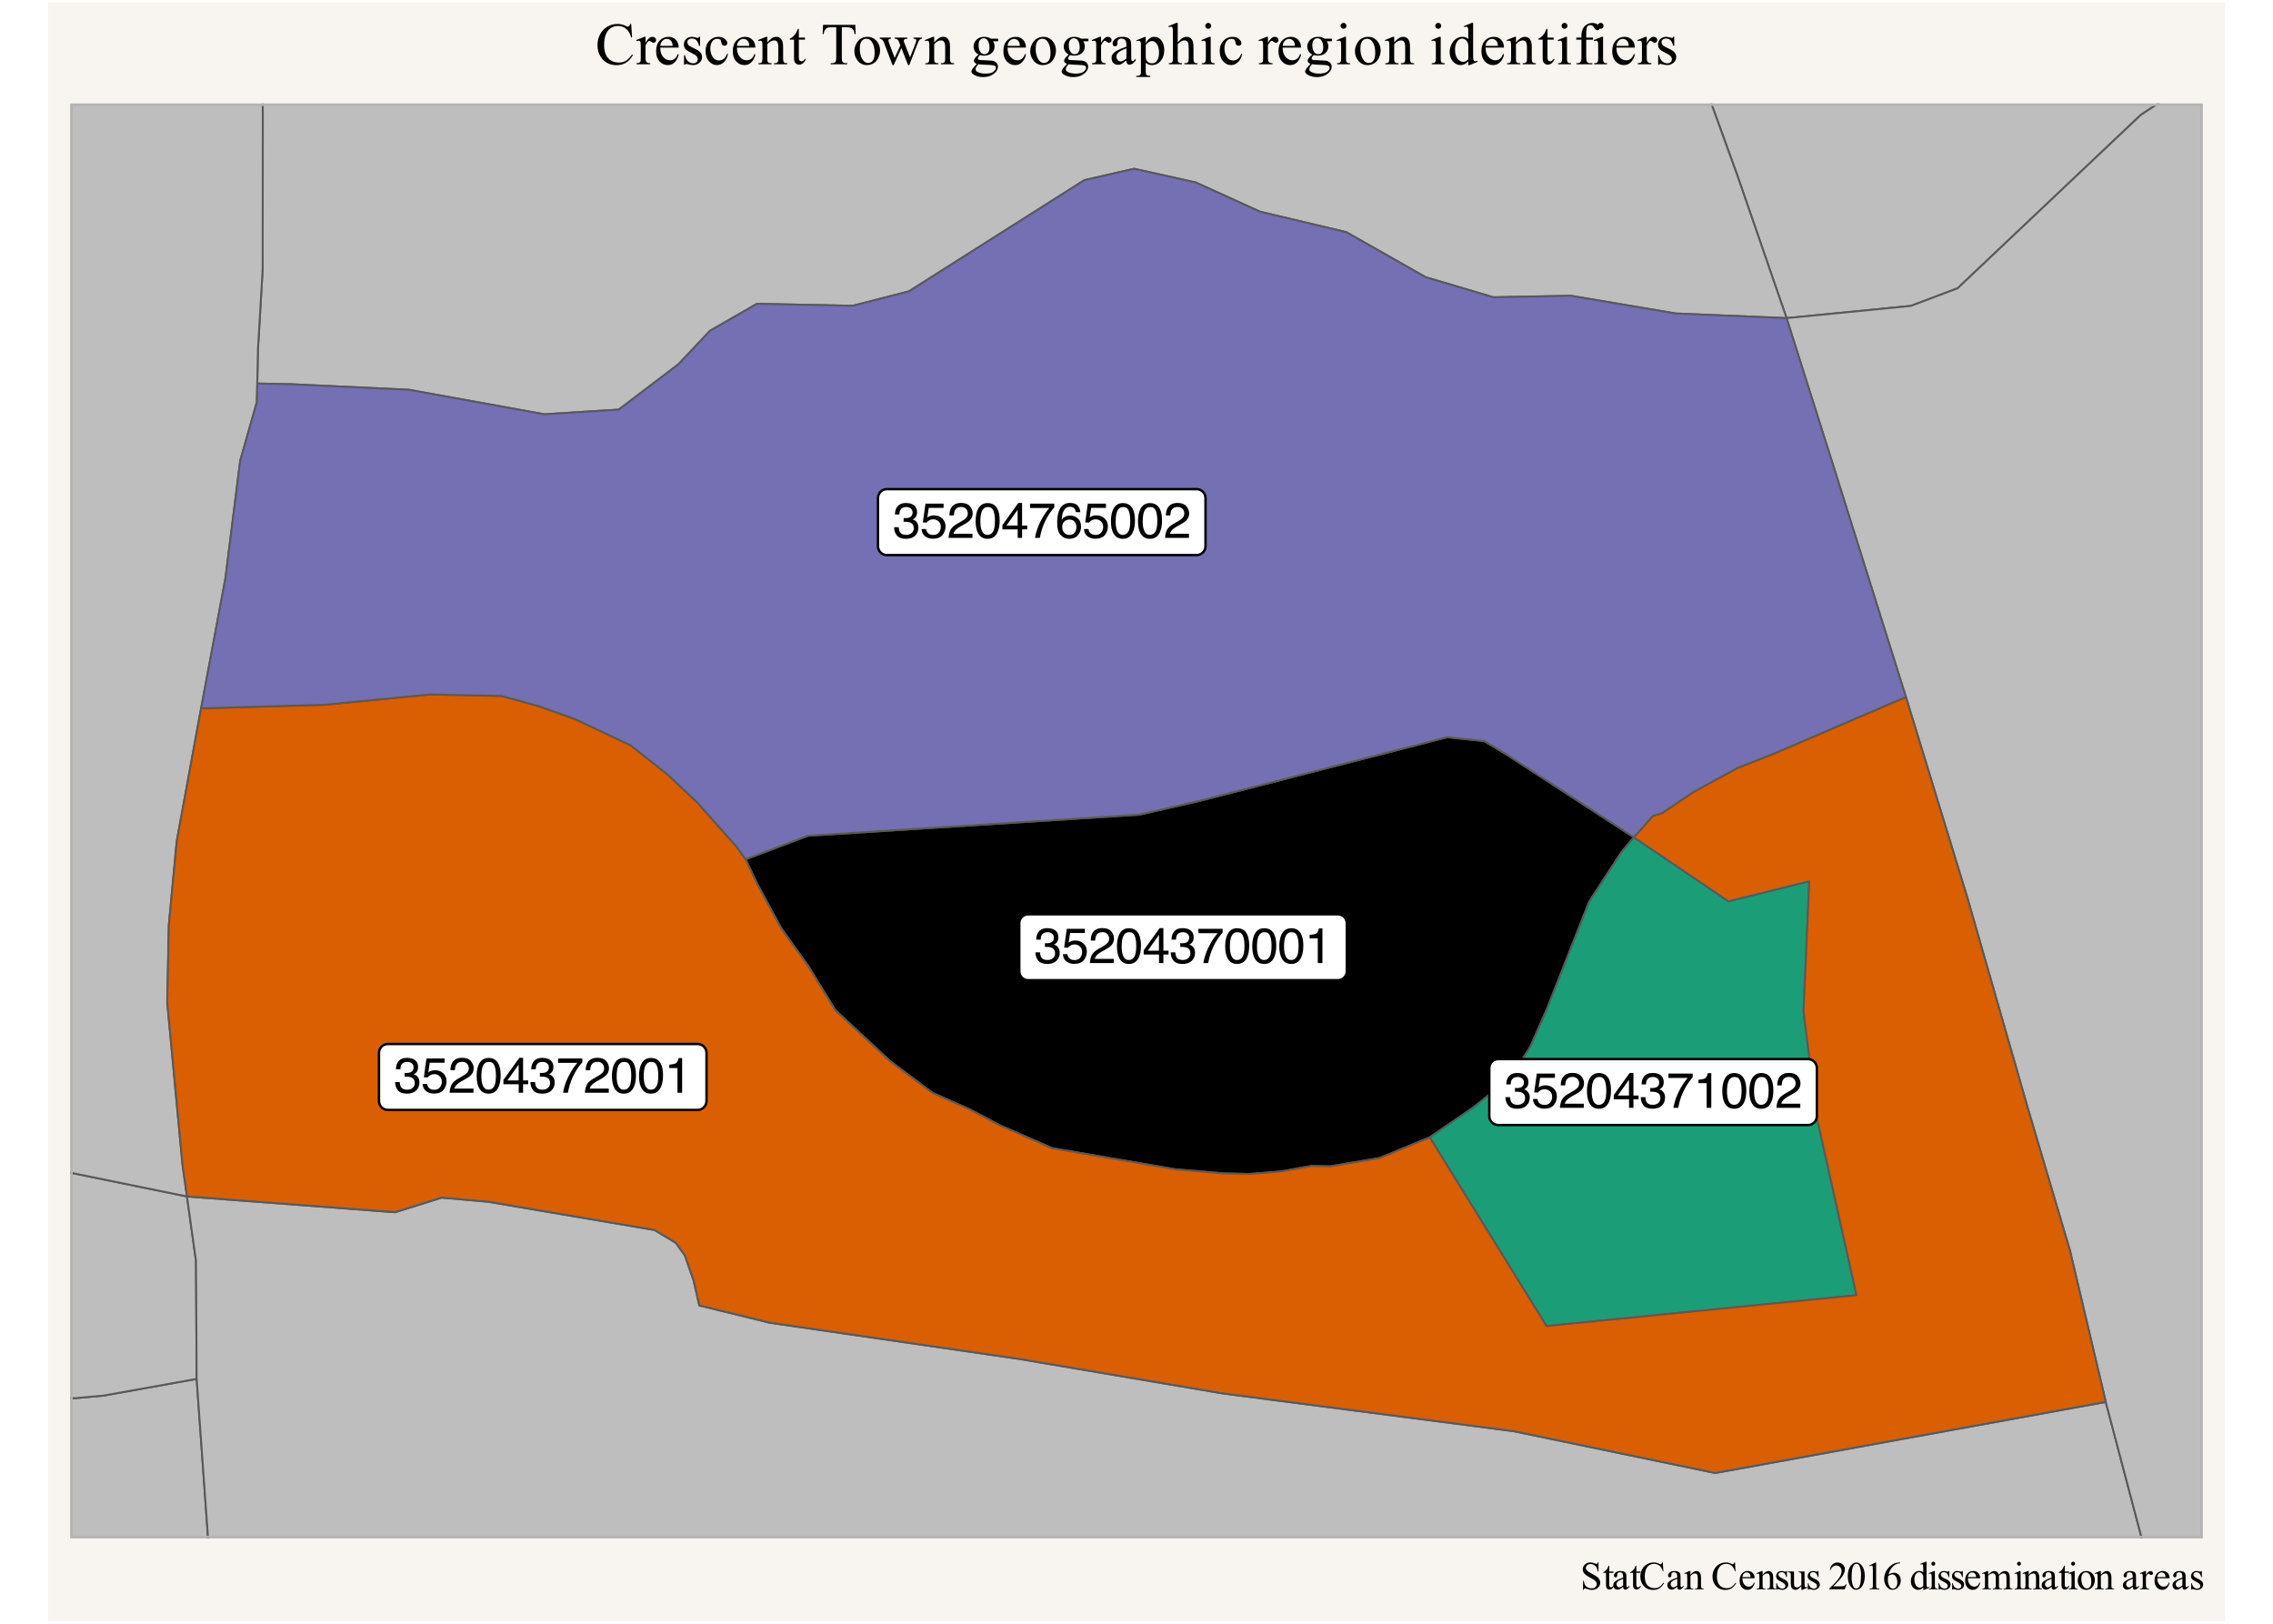 <?xml version="1.0" encoding="UTF-8"?>
<svg xmlns="http://www.w3.org/2000/svg" xmlns:xlink="http://www.w3.org/1999/xlink" width="504" height="360" viewBox="0 0 504 360">
<defs>
<g>
<g id="glyph-0-0">
<path d="M 0.359 0 L 0.359 -7.922 L 6.641 -7.922 L 6.641 0 Z M 5.656 -1 L 5.656 -6.938 L 1.344 -6.938 L 1.344 -1 Z M 5.656 -1 "/>
</g>
<g id="glyph-0-1">
<path d="M 2.875 0.203 C 1.957 0.203 1.289 -0.047 0.875 -0.547 C 0.469 -1.047 0.266 -1.656 0.266 -2.375 L 1.281 -2.375 C 1.32 -1.875 1.414 -1.508 1.562 -1.281 C 1.812 -0.875 2.266 -0.672 2.922 -0.672 C 3.43 -0.672 3.844 -0.805 4.156 -1.078 C 4.469 -1.359 4.625 -1.711 4.625 -2.141 C 4.625 -2.672 4.457 -3.039 4.125 -3.25 C 3.801 -3.469 3.348 -3.578 2.766 -3.578 C 2.703 -3.578 2.633 -3.578 2.562 -3.578 C 2.5 -3.578 2.438 -3.57 2.375 -3.562 L 2.375 -4.422 C 2.477 -4.41 2.562 -4.398 2.625 -4.391 C 2.695 -4.391 2.77 -4.391 2.844 -4.391 C 3.207 -4.391 3.508 -4.445 3.75 -4.562 C 4.156 -4.77 4.359 -5.129 4.359 -5.641 C 4.359 -6.023 4.219 -6.32 3.938 -6.531 C 3.664 -6.738 3.352 -6.844 3 -6.844 C 2.344 -6.844 1.895 -6.629 1.656 -6.203 C 1.52 -5.961 1.441 -5.625 1.422 -5.188 L 0.453 -5.188 C 0.453 -5.758 0.566 -6.25 0.797 -6.656 C 1.191 -7.375 1.891 -7.734 2.891 -7.734 C 3.68 -7.734 4.289 -7.555 4.719 -7.203 C 5.145 -6.859 5.359 -6.352 5.359 -5.688 C 5.359 -5.207 5.234 -4.82 4.984 -4.531 C 4.828 -4.344 4.625 -4.195 4.375 -4.094 C 4.781 -3.988 5.094 -3.773 5.312 -3.453 C 5.539 -3.141 5.656 -2.75 5.656 -2.281 C 5.656 -1.551 5.41 -0.953 4.922 -0.484 C 4.441 -0.023 3.758 0.203 2.875 0.203 Z M 2.875 0.203 "/>
</g>
<g id="glyph-0-2">
<path d="M 1.359 -1.969 C 1.43 -1.414 1.691 -1.031 2.141 -0.812 C 2.367 -0.707 2.633 -0.656 2.938 -0.656 C 3.508 -0.656 3.93 -0.836 4.203 -1.203 C 4.484 -1.578 4.625 -1.984 4.625 -2.422 C 4.625 -2.961 4.457 -3.379 4.125 -3.672 C 3.801 -3.973 3.41 -4.125 2.953 -4.125 C 2.617 -4.125 2.332 -4.055 2.094 -3.922 C 1.852 -3.797 1.648 -3.617 1.484 -3.391 L 0.641 -3.438 L 1.219 -7.594 L 5.234 -7.594 L 5.234 -6.656 L 1.953 -6.656 L 1.625 -4.516 C 1.801 -4.648 1.973 -4.75 2.141 -4.812 C 2.422 -4.938 2.754 -5 3.141 -5 C 3.848 -5 4.445 -4.77 4.938 -4.312 C 5.426 -3.852 5.672 -3.273 5.672 -2.578 C 5.672 -1.848 5.445 -1.203 5 -0.641 C 4.551 -0.086 3.832 0.188 2.844 0.188 C 2.207 0.188 1.645 0.008 1.156 -0.344 C 0.676 -0.695 0.41 -1.238 0.359 -1.969 Z M 1.359 -1.969 "/>
</g>
<g id="glyph-0-3">
<path d="M 0.344 0 C 0.383 -0.664 0.52 -1.242 0.75 -1.734 C 0.988 -2.223 1.457 -2.672 2.156 -3.078 L 3.188 -3.672 C 3.656 -3.941 3.984 -4.176 4.172 -4.375 C 4.461 -4.664 4.609 -5.004 4.609 -5.391 C 4.609 -5.836 4.473 -6.191 4.203 -6.453 C 3.93 -6.723 3.57 -6.859 3.125 -6.859 C 2.457 -6.859 2 -6.609 1.75 -6.109 C 1.613 -5.836 1.535 -5.461 1.516 -4.984 L 0.531 -4.984 C 0.539 -5.66 0.664 -6.207 0.906 -6.625 C 1.32 -7.375 2.066 -7.75 3.141 -7.75 C 4.016 -7.75 4.656 -7.508 5.062 -7.031 C 5.477 -6.551 5.688 -6.02 5.688 -5.438 C 5.688 -4.82 5.469 -4.289 5.031 -3.844 C 4.781 -3.594 4.328 -3.285 3.672 -2.922 L 2.938 -2.516 C 2.582 -2.316 2.305 -2.129 2.109 -1.953 C 1.742 -1.641 1.516 -1.297 1.422 -0.922 L 5.641 -0.922 L 5.641 0 Z M 0.344 0 "/>
</g>
<g id="glyph-0-4">
<path d="M 2.984 -7.719 C 3.984 -7.719 4.707 -7.305 5.156 -6.484 C 5.5 -5.848 5.672 -4.977 5.672 -3.875 C 5.672 -2.82 5.516 -1.953 5.203 -1.266 C 4.754 -0.285 4.016 0.203 2.984 0.203 C 2.055 0.203 1.363 -0.195 0.906 -1 C 0.531 -1.664 0.344 -2.566 0.344 -3.703 C 0.344 -4.578 0.457 -5.332 0.688 -5.969 C 1.113 -7.133 1.879 -7.719 2.984 -7.719 Z M 2.984 -0.672 C 3.484 -0.672 3.879 -0.895 4.172 -1.344 C 4.473 -1.789 4.625 -2.617 4.625 -3.828 C 4.625 -4.711 4.516 -5.438 4.297 -6 C 4.086 -6.562 3.672 -6.844 3.047 -6.844 C 2.473 -6.844 2.051 -6.57 1.781 -6.031 C 1.52 -5.5 1.391 -4.711 1.391 -3.672 C 1.391 -2.879 1.477 -2.242 1.656 -1.766 C 1.906 -1.035 2.348 -0.672 2.984 -0.672 Z M 2.984 -0.672 "/>
</g>
<g id="glyph-0-5">
<path d="M 3.656 -2.734 L 3.656 -6.234 L 1.172 -2.734 Z M 3.672 0 L 3.672 -1.891 L 0.281 -1.891 L 0.281 -2.844 L 3.812 -7.75 L 4.641 -7.75 L 4.641 -2.734 L 5.781 -2.734 L 5.781 -1.891 L 4.641 -1.891 L 4.641 0 Z M 3.672 0 "/>
</g>
<g id="glyph-0-6">
<path d="M 5.781 -7.594 L 5.781 -6.75 C 5.531 -6.508 5.195 -6.086 4.781 -5.484 C 4.375 -4.891 4.008 -4.25 3.688 -3.562 C 3.375 -2.883 3.141 -2.27 2.984 -1.719 C 2.879 -1.363 2.742 -0.789 2.578 0 L 1.5 0 C 1.75 -1.477 2.289 -2.945 3.125 -4.406 C 3.613 -5.258 4.129 -6 4.672 -6.625 L 0.406 -6.625 L 0.406 -7.594 Z M 5.781 -7.594 "/>
</g>
<g id="glyph-0-7">
<path d="M 1.062 -5.469 L 1.062 -6.219 C 1.758 -6.281 2.242 -6.391 2.516 -6.547 C 2.797 -6.711 3.004 -7.094 3.141 -7.688 L 3.906 -7.688 L 3.906 0 L 2.875 0 L 2.875 -5.469 Z M 1.062 -5.469 "/>
</g>
<g id="glyph-0-8">
<path d="M 3.234 -7.75 C 4.098 -7.75 4.695 -7.523 5.031 -7.078 C 5.375 -6.629 5.547 -6.172 5.547 -5.703 L 4.578 -5.703 C 4.523 -6.004 4.438 -6.242 4.312 -6.422 C 4.07 -6.742 3.719 -6.906 3.25 -6.906 C 2.707 -6.906 2.273 -6.656 1.953 -6.156 C 1.629 -5.656 1.453 -4.938 1.422 -4 C 1.641 -4.32 1.922 -4.566 2.266 -4.734 C 2.566 -4.879 2.91 -4.953 3.297 -4.953 C 3.941 -4.953 4.504 -4.742 4.984 -4.328 C 5.473 -3.91 5.719 -3.289 5.719 -2.469 C 5.719 -1.77 5.488 -1.148 5.031 -0.609 C 4.57 -0.066 3.922 0.203 3.078 0.203 C 2.348 0.203 1.723 -0.07 1.203 -0.625 C 0.68 -1.176 0.422 -2.098 0.422 -3.391 C 0.422 -4.348 0.535 -5.164 0.766 -5.844 C 1.211 -7.113 2.035 -7.75 3.234 -7.75 Z M 3.156 -0.656 C 3.664 -0.656 4.047 -0.828 4.297 -1.172 C 4.555 -1.516 4.688 -1.922 4.688 -2.391 C 4.688 -2.785 4.57 -3.16 4.344 -3.516 C 4.113 -3.879 3.703 -4.062 3.109 -4.062 C 2.691 -4.062 2.328 -3.922 2.016 -3.641 C 1.703 -3.367 1.547 -2.953 1.547 -2.391 C 1.547 -1.898 1.688 -1.488 1.969 -1.156 C 2.258 -0.82 2.656 -0.656 3.156 -0.656 Z M 3.156 -0.656 "/>
</g>
<g id="glyph-1-0">
<path d="M 1.828 0 L 1.828 -8.25 L 8.438 -8.25 L 8.438 0 Z M 2.031 -0.203 L 8.219 -0.203 L 8.219 -8.047 L 2.031 -8.047 Z M 2.031 -0.203 "/>
</g>
<g id="glyph-1-1">
<path d="M 7.953 -8.938 L 8.156 -5.969 L 7.953 -5.969 C 7.68 -6.852 7.297 -7.492 6.797 -7.891 C 6.305 -8.285 5.719 -8.484 5.031 -8.484 C 4.445 -8.484 3.922 -8.332 3.453 -8.031 C 2.984 -7.738 2.613 -7.27 2.344 -6.625 C 2.082 -5.977 1.953 -5.176 1.953 -4.219 C 1.953 -3.426 2.078 -2.738 2.328 -2.156 C 2.578 -1.582 2.957 -1.141 3.469 -0.828 C 3.977 -0.523 4.562 -0.375 5.219 -0.375 C 5.781 -0.375 6.281 -0.492 6.719 -0.734 C 7.156 -0.973 7.633 -1.453 8.156 -2.172 L 8.344 -2.047 C 7.906 -1.273 7.395 -0.707 6.812 -0.344 C 6.227 0.02 5.535 0.203 4.734 0.203 C 3.285 0.203 2.16 -0.332 1.359 -1.406 C 0.773 -2.207 0.484 -3.148 0.484 -4.234 C 0.484 -5.109 0.676 -5.91 1.062 -6.641 C 1.457 -7.367 1.992 -7.93 2.672 -8.328 C 3.359 -8.734 4.109 -8.938 4.922 -8.938 C 5.555 -8.938 6.18 -8.785 6.797 -8.484 C 6.973 -8.379 7.102 -8.328 7.188 -8.328 C 7.301 -8.328 7.398 -8.367 7.484 -8.453 C 7.598 -8.566 7.676 -8.727 7.719 -8.938 Z M 7.953 -8.938 "/>
</g>
<g id="glyph-1-2">
<path d="M 2.141 -6.078 L 2.141 -4.75 C 2.629 -5.633 3.133 -6.078 3.656 -6.078 C 3.895 -6.078 4.094 -6.004 4.25 -5.859 C 4.406 -5.711 4.484 -5.547 4.484 -5.359 C 4.484 -5.191 4.426 -5.051 4.312 -4.938 C 4.195 -4.82 4.062 -4.766 3.906 -4.766 C 3.758 -4.766 3.594 -4.836 3.406 -4.984 C 3.219 -5.129 3.078 -5.203 2.984 -5.203 C 2.91 -5.203 2.828 -5.16 2.734 -5.078 C 2.547 -4.898 2.348 -4.609 2.141 -4.203 L 2.141 -1.375 C 2.141 -1.051 2.18 -0.805 2.266 -0.641 C 2.316 -0.523 2.41 -0.426 2.547 -0.344 C 2.691 -0.27 2.898 -0.234 3.172 -0.234 L 3.172 0 L 0.141 0 L 0.141 -0.234 C 0.441 -0.234 0.664 -0.281 0.812 -0.375 C 0.926 -0.445 1.004 -0.555 1.047 -0.703 C 1.066 -0.773 1.078 -0.984 1.078 -1.328 L 1.078 -3.609 C 1.078 -4.297 1.062 -4.707 1.031 -4.844 C 1.008 -4.977 0.957 -5.07 0.875 -5.125 C 0.801 -5.188 0.707 -5.219 0.594 -5.219 C 0.469 -5.219 0.316 -5.188 0.141 -5.125 L 0.078 -5.359 L 1.875 -6.078 Z M 2.141 -6.078 "/>
</g>
<g id="glyph-1-3">
<path d="M 1.406 -3.688 C 1.406 -2.801 1.617 -2.113 2.047 -1.625 C 2.473 -1.125 2.977 -0.875 3.562 -0.875 C 3.945 -0.875 4.281 -0.977 4.562 -1.188 C 4.852 -1.406 5.094 -1.77 5.281 -2.281 L 5.484 -2.156 C 5.391 -1.562 5.125 -1.02 4.688 -0.531 C 4.258 -0.051 3.719 0.188 3.062 0.188 C 2.352 0.188 1.742 -0.086 1.234 -0.641 C 0.734 -1.191 0.484 -1.938 0.484 -2.875 C 0.484 -3.883 0.742 -4.672 1.266 -5.234 C 1.785 -5.797 2.438 -6.078 3.219 -6.078 C 3.875 -6.078 4.414 -5.859 4.844 -5.422 C 5.27 -4.992 5.484 -4.414 5.484 -3.688 Z M 1.406 -4.062 L 4.141 -4.062 C 4.117 -4.438 4.07 -4.703 4 -4.859 C 3.895 -5.098 3.734 -5.285 3.516 -5.422 C 3.305 -5.555 3.086 -5.625 2.859 -5.625 C 2.504 -5.625 2.18 -5.484 1.891 -5.203 C 1.609 -4.93 1.445 -4.551 1.406 -4.062 Z M 1.406 -4.062 "/>
</g>
<g id="glyph-1-4">
<path d="M 4.234 -6.078 L 4.234 -4.062 L 4.016 -4.062 C 3.848 -4.695 3.633 -5.129 3.375 -5.359 C 3.125 -5.586 2.801 -5.703 2.406 -5.703 C 2.102 -5.703 1.859 -5.617 1.672 -5.453 C 1.492 -5.297 1.406 -5.125 1.406 -4.938 C 1.406 -4.695 1.473 -4.488 1.609 -4.312 C 1.742 -4.133 2.016 -3.945 2.422 -3.75 L 3.359 -3.297 C 4.234 -2.867 4.672 -2.305 4.672 -1.609 C 4.672 -1.078 4.469 -0.645 4.062 -0.312 C 3.656 0.02 3.203 0.188 2.703 0.188 C 2.336 0.188 1.926 0.117 1.469 -0.016 C 1.32 -0.055 1.203 -0.078 1.109 -0.078 C 1.016 -0.078 0.941 -0.02 0.891 0.094 L 0.672 0.094 L 0.672 -2.016 L 0.891 -2.016 C 1.004 -1.41 1.227 -0.957 1.562 -0.656 C 1.906 -0.352 2.289 -0.203 2.719 -0.203 C 3.008 -0.203 3.25 -0.285 3.438 -0.453 C 3.625 -0.629 3.719 -0.844 3.719 -1.094 C 3.719 -1.383 3.613 -1.629 3.406 -1.828 C 3.195 -2.035 2.781 -2.289 2.156 -2.594 C 1.531 -2.906 1.125 -3.188 0.938 -3.438 C 0.738 -3.688 0.641 -4 0.641 -4.375 C 0.641 -4.852 0.805 -5.254 1.141 -5.578 C 1.473 -5.91 1.906 -6.078 2.438 -6.078 C 2.664 -6.078 2.945 -6.031 3.281 -5.938 C 3.5 -5.863 3.645 -5.828 3.719 -5.828 C 3.789 -5.828 3.844 -5.844 3.875 -5.875 C 3.914 -5.906 3.961 -5.973 4.016 -6.078 Z M 4.234 -6.078 "/>
</g>
<g id="glyph-1-5">
<path d="M 5.422 -2.25 C 5.266 -1.469 4.953 -0.863 4.484 -0.438 C 4.023 -0.02 3.516 0.188 2.953 0.188 C 2.285 0.188 1.703 -0.094 1.203 -0.656 C 0.703 -1.227 0.453 -1.992 0.453 -2.953 C 0.453 -3.879 0.727 -4.629 1.281 -5.203 C 1.832 -5.785 2.492 -6.078 3.266 -6.078 C 3.848 -6.078 4.328 -5.922 4.703 -5.609 C 5.078 -5.305 5.266 -4.988 5.266 -4.656 C 5.266 -4.5 5.207 -4.367 5.094 -4.266 C 4.988 -4.16 4.844 -4.109 4.656 -4.109 C 4.406 -4.109 4.219 -4.191 4.094 -4.359 C 4.02 -4.453 3.969 -4.625 3.938 -4.875 C 3.914 -5.125 3.832 -5.316 3.688 -5.453 C 3.531 -5.578 3.32 -5.641 3.062 -5.641 C 2.625 -5.641 2.273 -5.484 2.016 -5.172 C 1.672 -4.742 1.5 -4.188 1.5 -3.5 C 1.5 -2.789 1.672 -2.164 2.016 -1.625 C 2.359 -1.094 2.828 -0.828 3.422 -0.828 C 3.836 -0.828 4.211 -0.969 4.547 -1.25 C 4.785 -1.445 5.016 -1.805 5.234 -2.328 Z M 5.422 -2.25 "/>
</g>
<g id="glyph-1-6">
<path d="M 2.141 -4.828 C 2.828 -5.66 3.484 -6.078 4.109 -6.078 C 4.43 -6.078 4.707 -5.992 4.938 -5.828 C 5.176 -5.672 5.363 -5.41 5.5 -5.047 C 5.594 -4.785 5.641 -4.391 5.641 -3.859 L 5.641 -1.328 C 5.641 -0.961 5.672 -0.711 5.734 -0.578 C 5.773 -0.461 5.848 -0.375 5.953 -0.312 C 6.066 -0.258 6.266 -0.234 6.547 -0.234 L 6.547 0 L 3.625 0 L 3.625 -0.234 L 3.75 -0.234 C 4.02 -0.234 4.207 -0.273 4.312 -0.359 C 4.426 -0.441 4.504 -0.566 4.547 -0.734 C 4.566 -0.797 4.578 -0.992 4.578 -1.328 L 4.578 -3.75 C 4.578 -4.289 4.504 -4.68 4.359 -4.922 C 4.223 -5.16 3.988 -5.281 3.656 -5.281 C 3.145 -5.281 2.641 -5.004 2.141 -4.453 L 2.141 -1.328 C 2.141 -0.93 2.16 -0.688 2.203 -0.594 C 2.266 -0.469 2.348 -0.375 2.453 -0.312 C 2.555 -0.258 2.77 -0.234 3.094 -0.234 L 3.094 0 L 0.172 0 L 0.172 -0.234 L 0.297 -0.234 C 0.598 -0.234 0.801 -0.305 0.906 -0.453 C 1.008 -0.609 1.062 -0.898 1.062 -1.328 L 1.062 -3.531 C 1.062 -4.238 1.047 -4.664 1.016 -4.812 C 0.984 -4.969 0.938 -5.07 0.875 -5.125 C 0.812 -5.188 0.723 -5.219 0.609 -5.219 C 0.484 -5.219 0.336 -5.188 0.172 -5.125 L 0.078 -5.359 L 1.859 -6.078 L 2.141 -6.078 Z M 2.141 -4.828 "/>
</g>
<g id="glyph-1-7">
<path d="M 2.125 -7.844 L 2.125 -5.906 L 3.5 -5.906 L 3.5 -5.453 L 2.125 -5.453 L 2.125 -1.625 C 2.125 -1.238 2.176 -0.977 2.281 -0.844 C 2.395 -0.719 2.539 -0.656 2.719 -0.656 C 2.852 -0.656 2.988 -0.695 3.125 -0.781 C 3.258 -0.875 3.363 -1.004 3.438 -1.172 L 3.688 -1.172 C 3.539 -0.754 3.328 -0.438 3.047 -0.219 C 2.773 -0.008 2.492 0.094 2.203 0.094 C 2.004 0.094 1.805 0.039 1.609 -0.062 C 1.422 -0.176 1.281 -0.332 1.188 -0.531 C 1.102 -0.738 1.062 -1.055 1.062 -1.484 L 1.062 -5.453 L 0.125 -5.453 L 0.125 -5.672 C 0.363 -5.766 0.602 -5.922 0.844 -6.141 C 1.094 -6.367 1.316 -6.641 1.516 -6.953 C 1.609 -7.109 1.742 -7.406 1.922 -7.844 Z M 2.125 -7.844 "/>
</g>
<g id="glyph-1-8">
</g>
<g id="glyph-1-9">
<path d="M 7.641 -8.734 L 7.734 -6.688 L 7.484 -6.688 C 7.441 -7.051 7.379 -7.312 7.297 -7.469 C 7.16 -7.719 6.984 -7.898 6.766 -8.016 C 6.547 -8.129 6.254 -8.188 5.891 -8.188 L 4.656 -8.188 L 4.656 -1.516 C 4.656 -0.973 4.711 -0.641 4.828 -0.516 C 4.992 -0.328 5.25 -0.234 5.594 -0.234 L 5.891 -0.234 L 5.891 0 L 2.188 0 L 2.188 -0.234 L 2.5 -0.234 C 2.863 -0.234 3.125 -0.348 3.281 -0.578 C 3.375 -0.711 3.422 -1.023 3.422 -1.516 L 3.422 -8.188 L 2.375 -8.188 C 1.969 -8.188 1.676 -8.16 1.5 -8.109 C 1.281 -8.023 1.086 -7.863 0.922 -7.625 C 0.766 -7.395 0.672 -7.082 0.641 -6.688 L 0.406 -6.688 L 0.5 -8.734 Z M 7.641 -8.734 "/>
</g>
<g id="glyph-1-10">
<path d="M 3.297 -6.078 C 4.191 -6.078 4.91 -5.738 5.453 -5.062 C 5.91 -4.477 6.141 -3.812 6.141 -3.062 C 6.141 -2.531 6.016 -1.992 5.766 -1.453 C 5.516 -0.91 5.164 -0.5 4.719 -0.219 C 4.27 0.051 3.773 0.188 3.234 0.188 C 2.336 0.188 1.629 -0.172 1.109 -0.891 C 0.66 -1.484 0.438 -2.148 0.438 -2.891 C 0.438 -3.43 0.57 -3.969 0.844 -4.5 C 1.113 -5.039 1.469 -5.438 1.906 -5.688 C 2.344 -5.945 2.805 -6.078 3.297 -6.078 Z M 3.094 -5.656 C 2.875 -5.656 2.645 -5.586 2.406 -5.453 C 2.176 -5.316 1.988 -5.078 1.844 -4.734 C 1.707 -4.398 1.641 -3.969 1.641 -3.438 C 1.641 -2.57 1.812 -1.828 2.156 -1.203 C 2.5 -0.586 2.945 -0.281 3.5 -0.281 C 3.914 -0.281 4.258 -0.453 4.531 -0.797 C 4.801 -1.141 4.938 -1.727 4.938 -2.562 C 4.938 -3.613 4.711 -4.441 4.266 -5.047 C 3.961 -5.453 3.57 -5.656 3.094 -5.656 Z M 3.094 -5.656 "/>
</g>
<g id="glyph-1-11">
<path d="M 0.078 -5.906 L 2.562 -5.906 L 2.562 -5.672 C 2.332 -5.648 2.18 -5.609 2.109 -5.547 C 2.035 -5.484 2 -5.391 2 -5.266 C 2 -5.129 2.035 -4.969 2.109 -4.781 L 3.375 -1.391 L 4.641 -4.156 L 4.312 -5.016 C 4.207 -5.273 4.07 -5.457 3.906 -5.562 C 3.812 -5.613 3.633 -5.648 3.375 -5.672 L 3.375 -5.906 L 6.188 -5.906 L 6.188 -5.672 C 5.875 -5.648 5.656 -5.594 5.531 -5.5 C 5.445 -5.426 5.406 -5.316 5.406 -5.172 C 5.406 -5.086 5.422 -5 5.453 -4.906 L 6.797 -1.516 L 8.047 -4.781 C 8.129 -5.008 8.172 -5.195 8.172 -5.344 C 8.172 -5.414 8.129 -5.484 8.047 -5.547 C 7.961 -5.617 7.797 -5.66 7.547 -5.672 L 7.547 -5.906 L 9.406 -5.906 L 9.406 -5.672 C 9.031 -5.609 8.758 -5.352 8.594 -4.906 L 6.609 0.188 L 6.344 0.188 L 4.875 -3.594 L 3.156 0.188 L 2.906 0.188 L 1.016 -4.781 C 0.891 -5.094 0.766 -5.301 0.641 -5.406 C 0.523 -5.52 0.336 -5.609 0.078 -5.672 Z M 0.078 -5.906 "/>
</g>
<g id="glyph-1-12">
<path d="M 1.984 -2.156 C 1.629 -2.332 1.352 -2.578 1.156 -2.891 C 0.969 -3.203 0.875 -3.551 0.875 -3.938 C 0.875 -4.52 1.094 -5.02 1.531 -5.438 C 1.969 -5.863 2.531 -6.078 3.219 -6.078 C 3.781 -6.078 4.27 -5.941 4.688 -5.672 L 5.938 -5.672 C 6.125 -5.672 6.234 -5.664 6.266 -5.656 C 6.297 -5.645 6.316 -5.625 6.328 -5.594 C 6.348 -5.551 6.359 -5.484 6.359 -5.391 C 6.359 -5.273 6.348 -5.195 6.328 -5.156 C 6.316 -5.133 6.297 -5.117 6.266 -5.109 C 6.234 -5.098 6.125 -5.094 5.938 -5.094 L 5.172 -5.094 C 5.41 -4.781 5.531 -4.383 5.531 -3.906 C 5.531 -3.352 5.316 -2.879 4.891 -2.484 C 4.473 -2.098 3.91 -1.906 3.203 -1.906 C 2.91 -1.906 2.613 -1.945 2.312 -2.031 C 2.125 -1.863 1.992 -1.719 1.922 -1.594 C 1.859 -1.477 1.828 -1.379 1.828 -1.297 C 1.828 -1.223 1.859 -1.148 1.922 -1.078 C 1.992 -1.004 2.133 -0.953 2.344 -0.922 C 2.469 -0.91 2.77 -0.898 3.25 -0.891 C 4.133 -0.859 4.707 -0.828 4.969 -0.797 C 5.363 -0.734 5.68 -0.582 5.922 -0.344 C 6.16 -0.102 6.281 0.191 6.281 0.547 C 6.281 1.023 6.055 1.477 5.609 1.906 C 4.93 2.531 4.055 2.844 2.984 2.844 C 2.148 2.844 1.445 2.656 0.875 2.281 C 0.551 2.07 0.391 1.852 0.391 1.625 C 0.391 1.52 0.414 1.414 0.469 1.312 C 0.539 1.145 0.691 0.922 0.922 0.641 C 0.941 0.609 1.16 0.379 1.578 -0.047 C 1.348 -0.18 1.188 -0.301 1.094 -0.406 C 1 -0.508 0.953 -0.629 0.953 -0.766 C 0.953 -0.922 1.016 -1.098 1.141 -1.297 C 1.266 -1.492 1.547 -1.781 1.984 -2.156 Z M 3.109 -5.766 C 2.797 -5.766 2.531 -5.641 2.312 -5.391 C 2.094 -5.141 1.984 -4.75 1.984 -4.219 C 1.984 -3.539 2.133 -3.016 2.438 -2.641 C 2.656 -2.359 2.938 -2.219 3.281 -2.219 C 3.602 -2.219 3.867 -2.336 4.078 -2.578 C 4.297 -2.828 4.406 -3.211 4.406 -3.734 C 4.406 -4.422 4.254 -4.957 3.953 -5.344 C 3.734 -5.625 3.453 -5.766 3.109 -5.766 Z M 1.922 0 C 1.723 0.219 1.57 0.422 1.469 0.609 C 1.363 0.797 1.312 0.973 1.312 1.141 C 1.312 1.336 1.438 1.516 1.688 1.672 C 2.113 1.941 2.734 2.078 3.547 2.078 C 4.328 2.078 4.898 1.938 5.266 1.656 C 5.629 1.383 5.812 1.098 5.812 0.797 C 5.812 0.566 5.703 0.406 5.484 0.312 C 5.266 0.219 4.82 0.16 4.156 0.141 C 3.188 0.117 2.441 0.07 1.922 0 Z M 1.922 0 "/>
</g>
<g id="glyph-1-13">
<path d="M 3.766 -0.844 C 3.148 -0.375 2.77 -0.102 2.625 -0.031 C 2.383 0.07 2.133 0.125 1.875 0.125 C 1.469 0.125 1.129 -0.016 0.859 -0.297 C 0.598 -0.578 0.469 -0.945 0.469 -1.406 C 0.469 -1.688 0.531 -1.93 0.656 -2.141 C 0.832 -2.43 1.141 -2.707 1.578 -2.969 C 2.016 -3.227 2.742 -3.539 3.766 -3.906 L 3.766 -4.141 C 3.766 -4.734 3.672 -5.141 3.484 -5.359 C 3.297 -5.578 3.02 -5.688 2.656 -5.688 C 2.383 -5.688 2.172 -5.613 2.016 -5.469 C 1.848 -5.32 1.766 -5.156 1.766 -4.969 L 1.781 -4.594 C 1.781 -4.395 1.727 -4.238 1.625 -4.125 C 1.531 -4.02 1.398 -3.969 1.234 -3.969 C 1.078 -3.969 0.945 -4.023 0.844 -4.141 C 0.75 -4.254 0.703 -4.406 0.703 -4.594 C 0.703 -4.969 0.891 -5.305 1.266 -5.609 C 1.641 -5.922 2.172 -6.078 2.859 -6.078 C 3.379 -6.078 3.805 -5.988 4.141 -5.812 C 4.398 -5.676 4.586 -5.469 4.703 -5.188 C 4.785 -5 4.828 -4.625 4.828 -4.062 L 4.828 -2.047 C 4.828 -1.484 4.836 -1.141 4.859 -1.016 C 4.879 -0.891 4.91 -0.805 4.953 -0.766 C 5.004 -0.723 5.062 -0.703 5.125 -0.703 C 5.195 -0.703 5.258 -0.711 5.312 -0.734 C 5.406 -0.797 5.578 -0.957 5.828 -1.219 L 5.828 -0.844 C 5.348 -0.207 4.891 0.109 4.453 0.109 C 4.242 0.109 4.078 0.035 3.953 -0.109 C 3.828 -0.254 3.766 -0.5 3.766 -0.844 Z M 3.766 -1.266 L 3.766 -3.516 C 3.109 -3.266 2.688 -3.082 2.5 -2.969 C 2.156 -2.781 1.91 -2.582 1.766 -2.375 C 1.617 -2.164 1.547 -1.941 1.547 -1.703 C 1.547 -1.391 1.641 -1.129 1.828 -0.922 C 2.016 -0.723 2.227 -0.625 2.469 -0.625 C 2.789 -0.625 3.223 -0.836 3.766 -1.266 Z M 3.766 -1.266 "/>
</g>
<g id="glyph-1-14">
<path d="M -0.016 -5.312 L 1.812 -6.047 L 2.047 -6.047 L 2.047 -4.672 C 2.359 -5.191 2.664 -5.555 2.969 -5.766 C 3.281 -5.973 3.602 -6.078 3.938 -6.078 C 4.531 -6.078 5.023 -5.848 5.422 -5.391 C 5.91 -4.816 6.156 -4.078 6.156 -3.172 C 6.156 -2.148 5.863 -1.305 5.281 -0.641 C 4.789 -0.086 4.18 0.188 3.453 0.188 C 3.141 0.188 2.863 0.141 2.625 0.047 C 2.457 -0.016 2.266 -0.145 2.047 -0.344 L 2.047 1.453 C 2.047 1.859 2.07 2.113 2.125 2.219 C 2.176 2.332 2.258 2.422 2.375 2.484 C 2.5 2.547 2.723 2.578 3.047 2.578 L 3.047 2.828 L -0.047 2.828 L -0.047 2.578 L 0.109 2.578 C 0.348 2.586 0.551 2.547 0.719 2.453 C 0.801 2.398 0.863 2.32 0.906 2.219 C 0.957 2.113 0.984 1.848 0.984 1.422 L 0.984 -4.172 C 0.984 -4.547 0.961 -4.785 0.922 -4.891 C 0.891 -4.992 0.836 -5.07 0.766 -5.125 C 0.691 -5.176 0.586 -5.203 0.453 -5.203 C 0.348 -5.203 0.219 -5.172 0.062 -5.109 Z M 2.047 -4.297 L 2.047 -2.094 C 2.047 -1.613 2.066 -1.297 2.109 -1.141 C 2.172 -0.898 2.316 -0.68 2.547 -0.484 C 2.785 -0.297 3.082 -0.203 3.438 -0.203 C 3.863 -0.203 4.211 -0.367 4.484 -0.703 C 4.828 -1.141 5 -1.758 5 -2.562 C 5 -3.457 4.801 -4.148 4.406 -4.641 C 4.133 -4.973 3.812 -5.141 3.438 -5.141 C 3.227 -5.141 3.02 -5.086 2.812 -4.984 C 2.656 -4.91 2.398 -4.68 2.047 -4.297 Z M 2.047 -4.297 "/>
</g>
<g id="glyph-1-15">
<path d="M 2.141 -9.172 L 2.141 -4.844 C 2.617 -5.375 3 -5.711 3.281 -5.859 C 3.562 -6.004 3.844 -6.078 4.125 -6.078 C 4.457 -6.078 4.742 -5.984 4.984 -5.797 C 5.223 -5.617 5.398 -5.332 5.516 -4.938 C 5.598 -4.656 5.641 -4.148 5.641 -3.422 L 5.641 -1.328 C 5.641 -0.961 5.672 -0.707 5.734 -0.562 C 5.773 -0.457 5.848 -0.375 5.953 -0.312 C 6.055 -0.258 6.242 -0.234 6.516 -0.234 L 6.516 0 L 3.609 0 L 3.609 -0.234 L 3.75 -0.234 C 4.031 -0.234 4.223 -0.273 4.328 -0.359 C 4.43 -0.441 4.504 -0.566 4.547 -0.734 C 4.566 -0.797 4.578 -0.992 4.578 -1.328 L 4.578 -3.422 C 4.578 -4.066 4.539 -4.488 4.469 -4.688 C 4.406 -4.895 4.301 -5.047 4.156 -5.141 C 4.008 -5.242 3.832 -5.297 3.625 -5.297 C 3.414 -5.297 3.195 -5.238 2.969 -5.125 C 2.738 -5.02 2.461 -4.797 2.141 -4.453 L 2.141 -1.328 C 2.141 -0.93 2.16 -0.68 2.203 -0.578 C 2.254 -0.484 2.344 -0.398 2.469 -0.328 C 2.594 -0.266 2.801 -0.234 3.094 -0.234 L 3.094 0 L 0.172 0 L 0.172 -0.234 C 0.43 -0.234 0.641 -0.273 0.797 -0.359 C 0.879 -0.398 0.945 -0.477 1 -0.594 C 1.051 -0.719 1.078 -0.961 1.078 -1.328 L 1.078 -6.672 C 1.078 -7.348 1.062 -7.766 1.031 -7.922 C 1 -8.078 0.945 -8.18 0.875 -8.234 C 0.812 -8.297 0.723 -8.328 0.609 -8.328 C 0.523 -8.328 0.379 -8.289 0.172 -8.219 L 0.078 -8.453 L 1.844 -9.172 Z M 2.141 -9.172 "/>
</g>
<g id="glyph-1-16">
<path d="M 1.922 -9.172 C 2.098 -9.172 2.25 -9.102 2.375 -8.969 C 2.5 -8.844 2.562 -8.691 2.562 -8.516 C 2.562 -8.336 2.5 -8.18 2.375 -8.047 C 2.25 -7.922 2.098 -7.859 1.922 -7.859 C 1.734 -7.859 1.57 -7.922 1.438 -8.047 C 1.312 -8.18 1.25 -8.336 1.25 -8.516 C 1.25 -8.691 1.312 -8.844 1.438 -8.969 C 1.57 -9.102 1.734 -9.172 1.922 -9.172 Z M 2.453 -6.078 L 2.453 -1.328 C 2.453 -0.961 2.477 -0.719 2.531 -0.594 C 2.582 -0.469 2.66 -0.375 2.766 -0.312 C 2.867 -0.258 3.062 -0.234 3.344 -0.234 L 3.344 0 L 0.484 0 L 0.484 -0.234 C 0.766 -0.234 0.953 -0.258 1.047 -0.312 C 1.148 -0.375 1.227 -0.469 1.281 -0.594 C 1.344 -0.719 1.375 -0.961 1.375 -1.328 L 1.375 -3.609 C 1.375 -4.254 1.359 -4.672 1.328 -4.859 C 1.297 -4.992 1.242 -5.086 1.172 -5.141 C 1.109 -5.191 1.023 -5.219 0.922 -5.219 C 0.797 -5.219 0.648 -5.188 0.484 -5.125 L 0.391 -5.359 L 2.172 -6.078 Z M 2.453 -6.078 "/>
</g>
<g id="glyph-1-17">
<path d="M 4.578 -0.656 C 4.297 -0.363 4.016 -0.148 3.734 -0.016 C 3.461 0.117 3.164 0.188 2.844 0.188 C 2.195 0.188 1.633 -0.082 1.156 -0.625 C 0.676 -1.164 0.438 -1.859 0.438 -2.703 C 0.438 -3.555 0.703 -4.332 1.234 -5.031 C 1.766 -5.727 2.453 -6.078 3.297 -6.078 C 3.816 -6.078 4.242 -5.914 4.578 -5.594 L 4.578 -6.672 C 4.578 -7.348 4.562 -7.766 4.531 -7.922 C 4.5 -8.078 4.445 -8.18 4.375 -8.234 C 4.312 -8.297 4.227 -8.328 4.125 -8.328 C 4.008 -8.328 3.863 -8.289 3.688 -8.219 L 3.594 -8.453 L 5.359 -9.172 L 5.641 -9.172 L 5.641 -2.344 C 5.641 -1.645 5.656 -1.219 5.688 -1.062 C 5.727 -0.914 5.781 -0.812 5.844 -0.75 C 5.914 -0.688 6 -0.656 6.094 -0.656 C 6.207 -0.656 6.363 -0.695 6.562 -0.781 L 6.641 -0.547 L 4.875 0.188 L 4.578 0.188 Z M 4.578 -1.109 L 4.578 -4.156 C 4.555 -4.445 4.477 -4.711 4.344 -4.953 C 4.219 -5.191 4.047 -5.375 3.828 -5.5 C 3.617 -5.625 3.414 -5.688 3.219 -5.688 C 2.844 -5.688 2.504 -5.516 2.203 -5.172 C 1.816 -4.723 1.625 -4.07 1.625 -3.219 C 1.625 -2.352 1.812 -1.688 2.188 -1.219 C 2.562 -0.758 2.984 -0.531 3.453 -0.531 C 3.836 -0.531 4.211 -0.723 4.578 -1.109 Z M 4.578 -1.109 "/>
</g>
<g id="glyph-1-18">
<path d="M 2.719 -5.438 L 2.719 -1.562 C 2.719 -1.008 2.781 -0.66 2.906 -0.516 C 3.062 -0.328 3.273 -0.234 3.547 -0.234 L 4.078 -0.234 L 4.078 0 L 0.547 0 L 0.547 -0.234 L 0.812 -0.234 C 0.977 -0.234 1.133 -0.273 1.281 -0.359 C 1.426 -0.441 1.523 -0.555 1.578 -0.703 C 1.629 -0.848 1.656 -1.133 1.656 -1.562 L 1.656 -5.438 L 0.516 -5.438 L 0.516 -5.906 L 1.656 -5.906 L 1.656 -6.297 C 1.656 -6.879 1.75 -7.375 1.938 -7.781 C 2.125 -8.195 2.41 -8.531 2.797 -8.781 C 3.191 -9.031 3.633 -9.156 4.125 -9.156 C 4.57 -9.156 4.984 -9.008 5.359 -8.719 C 5.609 -8.52 5.734 -8.301 5.734 -8.062 C 5.734 -7.938 5.676 -7.816 5.562 -7.703 C 5.457 -7.586 5.336 -7.531 5.203 -7.531 C 5.109 -7.531 5.004 -7.566 4.891 -7.641 C 4.785 -7.711 4.648 -7.863 4.484 -8.094 C 4.328 -8.332 4.188 -8.488 4.062 -8.562 C 3.926 -8.645 3.773 -8.688 3.609 -8.688 C 3.41 -8.688 3.242 -8.633 3.109 -8.531 C 2.973 -8.426 2.875 -8.258 2.812 -8.031 C 2.75 -7.812 2.719 -7.242 2.719 -6.328 L 2.719 -5.906 L 4.234 -5.906 L 4.234 -5.438 Z M 2.719 -5.438 "/>
</g>
<g id="glyph-2-0">
<path d="M 1.219 0 L 1.219 -5.5 L 5.625 -5.5 L 5.625 0 Z M 1.359 -0.141 L 5.484 -0.141 L 5.484 -5.359 L 1.359 -5.359 Z M 1.359 -0.141 "/>
</g>
<g id="glyph-2-1">
<path d="M 4.031 -5.953 L 4.031 -3.938 L 3.875 -3.938 C 3.82 -4.32 3.727 -4.629 3.594 -4.859 C 3.457 -5.086 3.266 -5.27 3.016 -5.406 C 2.773 -5.539 2.523 -5.609 2.266 -5.609 C 1.961 -5.609 1.711 -5.516 1.516 -5.328 C 1.328 -5.148 1.234 -4.945 1.234 -4.719 C 1.234 -4.539 1.297 -4.379 1.422 -4.234 C 1.598 -4.016 2.02 -3.727 2.688 -3.375 C 3.227 -3.082 3.598 -2.859 3.797 -2.703 C 3.992 -2.547 4.145 -2.359 4.25 -2.141 C 4.363 -1.93 4.422 -1.711 4.422 -1.484 C 4.422 -1.047 4.25 -0.664 3.906 -0.344 C 3.562 -0.02 3.117 0.141 2.578 0.141 C 2.41 0.141 2.254 0.125 2.109 0.094 C 2.016 0.082 1.828 0.031 1.547 -0.062 C 1.273 -0.156 1.102 -0.203 1.031 -0.203 C 0.957 -0.203 0.898 -0.176 0.859 -0.125 C 0.816 -0.082 0.785 0.004 0.766 0.141 L 0.609 0.141 L 0.609 -1.859 L 0.766 -1.859 C 0.836 -1.441 0.938 -1.129 1.062 -0.922 C 1.188 -0.711 1.379 -0.539 1.641 -0.406 C 1.898 -0.27 2.188 -0.203 2.5 -0.203 C 2.852 -0.203 3.133 -0.297 3.344 -0.484 C 3.551 -0.672 3.656 -0.895 3.656 -1.156 C 3.656 -1.301 3.613 -1.445 3.531 -1.594 C 3.457 -1.738 3.336 -1.875 3.172 -2 C 3.055 -2.082 2.75 -2.266 2.25 -2.547 C 1.75 -2.828 1.395 -3.051 1.188 -3.219 C 0.977 -3.383 0.816 -3.566 0.703 -3.766 C 0.598 -3.961 0.547 -4.18 0.547 -4.422 C 0.547 -4.836 0.707 -5.195 1.031 -5.5 C 1.352 -5.801 1.758 -5.953 2.25 -5.953 C 2.562 -5.953 2.891 -5.879 3.234 -5.734 C 3.398 -5.66 3.516 -5.625 3.578 -5.625 C 3.648 -5.625 3.707 -5.645 3.75 -5.688 C 3.801 -5.727 3.844 -5.816 3.875 -5.953 Z M 4.031 -5.953 "/>
</g>
<g id="glyph-2-2">
<path d="M 1.422 -5.234 L 1.422 -3.938 L 2.344 -3.938 L 2.344 -3.641 L 1.422 -3.641 L 1.422 -1.078 C 1.422 -0.828 1.457 -0.656 1.531 -0.562 C 1.602 -0.477 1.695 -0.438 1.812 -0.438 C 1.906 -0.438 1.992 -0.461 2.078 -0.516 C 2.172 -0.578 2.242 -0.664 2.297 -0.781 L 2.453 -0.781 C 2.359 -0.5 2.219 -0.285 2.031 -0.141 C 1.844 -0.004 1.656 0.062 1.469 0.062 C 1.332 0.062 1.203 0.023 1.078 -0.047 C 0.953 -0.117 0.859 -0.223 0.797 -0.359 C 0.734 -0.492 0.703 -0.703 0.703 -0.984 L 0.703 -3.641 L 0.078 -3.641 L 0.078 -3.781 C 0.242 -3.844 0.406 -3.945 0.562 -4.094 C 0.727 -4.25 0.879 -4.426 1.016 -4.625 C 1.078 -4.738 1.164 -4.941 1.281 -5.234 Z M 1.422 -5.234 "/>
</g>
<g id="glyph-2-3">
<path d="M 2.5 -0.562 C 2.102 -0.25 1.852 -0.07 1.75 -0.031 C 1.594 0.039 1.426 0.078 1.25 0.078 C 0.977 0.078 0.754 -0.016 0.578 -0.203 C 0.398 -0.391 0.312 -0.633 0.312 -0.938 C 0.312 -1.125 0.352 -1.289 0.438 -1.438 C 0.562 -1.625 0.766 -1.801 1.047 -1.969 C 1.336 -2.145 1.82 -2.359 2.5 -2.609 L 2.5 -2.766 C 2.5 -3.148 2.438 -3.414 2.312 -3.562 C 2.188 -3.707 2.008 -3.781 1.781 -3.781 C 1.594 -3.781 1.445 -3.734 1.344 -3.641 C 1.238 -3.547 1.188 -3.438 1.188 -3.312 L 1.188 -3.062 C 1.188 -2.926 1.148 -2.82 1.078 -2.75 C 1.016 -2.676 0.93 -2.641 0.828 -2.641 C 0.723 -2.641 0.633 -2.676 0.562 -2.75 C 0.5 -2.832 0.469 -2.938 0.469 -3.062 C 0.469 -3.312 0.594 -3.535 0.844 -3.734 C 1.094 -3.941 1.445 -4.047 1.906 -4.047 C 2.25 -4.047 2.535 -3.988 2.766 -3.875 C 2.93 -3.781 3.055 -3.641 3.141 -3.453 C 3.191 -3.328 3.219 -3.078 3.219 -2.703 L 3.219 -1.359 C 3.219 -0.984 3.223 -0.754 3.234 -0.672 C 3.242 -0.586 3.266 -0.531 3.297 -0.5 C 3.336 -0.477 3.379 -0.469 3.422 -0.469 C 3.461 -0.469 3.504 -0.477 3.547 -0.5 C 3.598 -0.531 3.711 -0.633 3.891 -0.812 L 3.891 -0.562 C 3.566 -0.133 3.258 0.078 2.969 0.078 C 2.82 0.078 2.707 0.031 2.625 -0.062 C 2.551 -0.164 2.508 -0.332 2.5 -0.562 Z M 2.5 -0.844 L 2.5 -2.344 C 2.07 -2.176 1.797 -2.055 1.672 -1.984 C 1.441 -1.859 1.273 -1.723 1.172 -1.578 C 1.078 -1.441 1.031 -1.297 1.031 -1.141 C 1.031 -0.93 1.094 -0.758 1.219 -0.625 C 1.344 -0.488 1.484 -0.422 1.641 -0.422 C 1.859 -0.422 2.145 -0.562 2.5 -0.844 Z M 2.5 -0.844 "/>
</g>
<g id="glyph-2-4">
<path d="M 5.297 -5.953 L 5.422 -3.984 L 5.297 -3.984 C 5.117 -4.566 4.863 -4.988 4.531 -5.25 C 4.207 -5.508 3.812 -5.641 3.344 -5.641 C 2.957 -5.641 2.609 -5.539 2.297 -5.344 C 1.984 -5.156 1.738 -4.844 1.562 -4.406 C 1.383 -3.977 1.297 -3.445 1.297 -2.812 C 1.297 -2.281 1.379 -1.82 1.547 -1.438 C 1.711 -1.051 1.969 -0.754 2.312 -0.547 C 2.656 -0.348 3.039 -0.25 3.469 -0.25 C 3.852 -0.25 4.188 -0.328 4.469 -0.484 C 4.758 -0.648 5.078 -0.973 5.422 -1.453 L 5.562 -1.359 C 5.27 -0.848 4.926 -0.469 4.531 -0.219 C 4.145 0.02 3.688 0.141 3.156 0.141 C 2.188 0.141 1.438 -0.219 0.906 -0.938 C 0.508 -1.469 0.312 -2.098 0.312 -2.828 C 0.312 -3.398 0.441 -3.93 0.703 -4.422 C 0.961 -4.91 1.32 -5.285 1.781 -5.547 C 2.238 -5.816 2.738 -5.953 3.281 -5.953 C 3.695 -5.953 4.113 -5.848 4.531 -5.641 C 4.645 -5.578 4.727 -5.547 4.781 -5.547 C 4.863 -5.547 4.93 -5.578 4.984 -5.641 C 5.055 -5.711 5.109 -5.816 5.141 -5.953 Z M 5.297 -5.953 "/>
</g>
<g id="glyph-2-5">
<path d="M 1.422 -3.219 C 1.879 -3.77 2.316 -4.047 2.734 -4.047 C 2.953 -4.047 3.141 -3.992 3.297 -3.891 C 3.453 -3.785 3.57 -3.609 3.656 -3.359 C 3.727 -3.18 3.766 -2.914 3.766 -2.562 L 3.766 -0.891 C 3.766 -0.641 3.781 -0.469 3.812 -0.375 C 3.844 -0.312 3.895 -0.258 3.969 -0.219 C 4.039 -0.176 4.172 -0.156 4.359 -0.156 L 4.359 0 L 2.406 0 L 2.406 -0.156 L 2.5 -0.156 C 2.676 -0.156 2.801 -0.18 2.875 -0.234 C 2.945 -0.297 3 -0.379 3.031 -0.484 C 3.039 -0.523 3.047 -0.66 3.047 -0.891 L 3.047 -2.5 C 3.047 -2.852 3 -3.109 2.906 -3.266 C 2.812 -3.43 2.656 -3.516 2.438 -3.516 C 2.094 -3.516 1.754 -3.332 1.422 -2.969 L 1.422 -0.891 C 1.422 -0.617 1.438 -0.453 1.469 -0.391 C 1.508 -0.305 1.562 -0.242 1.625 -0.203 C 1.695 -0.172 1.844 -0.156 2.062 -0.156 L 2.062 0 L 0.109 0 L 0.109 -0.156 L 0.203 -0.156 C 0.398 -0.156 0.535 -0.203 0.609 -0.297 C 0.68 -0.398 0.719 -0.598 0.719 -0.891 L 0.719 -2.344 C 0.719 -2.82 0.707 -3.113 0.688 -3.219 C 0.664 -3.32 0.629 -3.391 0.578 -3.422 C 0.535 -3.461 0.477 -3.484 0.406 -3.484 C 0.32 -3.484 0.223 -3.461 0.109 -3.422 L 0.047 -3.562 L 1.234 -4.047 L 1.422 -4.047 Z M 1.422 -3.219 "/>
</g>
<g id="glyph-2-6">
</g>
<g id="glyph-2-7">
<path d="M 0.938 -2.453 C 0.938 -1.867 1.078 -1.41 1.359 -1.078 C 1.648 -0.742 1.988 -0.578 2.375 -0.578 C 2.625 -0.578 2.844 -0.645 3.031 -0.781 C 3.227 -0.926 3.391 -1.172 3.516 -1.516 L 3.656 -1.438 C 3.594 -1.039 3.414 -0.68 3.125 -0.359 C 2.844 -0.035 2.484 0.125 2.047 0.125 C 1.566 0.125 1.16 -0.055 0.828 -0.422 C 0.492 -0.797 0.328 -1.297 0.328 -1.922 C 0.328 -2.586 0.5 -3.109 0.844 -3.484 C 1.188 -3.867 1.617 -4.062 2.141 -4.062 C 2.586 -4.062 2.953 -3.914 3.234 -3.625 C 3.516 -3.332 3.656 -2.941 3.656 -2.453 Z M 0.938 -2.703 L 2.75 -2.703 C 2.738 -2.953 2.711 -3.129 2.672 -3.234 C 2.598 -3.391 2.488 -3.516 2.344 -3.609 C 2.207 -3.703 2.062 -3.75 1.906 -3.75 C 1.664 -3.75 1.453 -3.656 1.266 -3.469 C 1.078 -3.289 0.969 -3.035 0.938 -2.703 Z M 0.938 -2.703 "/>
</g>
<g id="glyph-2-8">
<path d="M 2.812 -4.047 L 2.812 -2.703 L 2.672 -2.703 C 2.566 -3.129 2.426 -3.414 2.25 -3.562 C 2.082 -3.719 1.867 -3.797 1.609 -3.797 C 1.41 -3.797 1.25 -3.742 1.125 -3.641 C 1 -3.535 0.938 -3.414 0.938 -3.281 C 0.938 -3.125 0.984 -2.988 1.078 -2.875 C 1.16 -2.758 1.336 -2.633 1.609 -2.5 L 2.234 -2.188 C 2.816 -1.906 3.109 -1.535 3.109 -1.078 C 3.109 -0.711 2.973 -0.422 2.703 -0.203 C 2.43 0.016 2.129 0.125 1.797 0.125 C 1.555 0.125 1.281 0.078 0.969 -0.016 C 0.875 -0.035 0.801 -0.047 0.75 -0.047 C 0.676 -0.047 0.625 -0.008 0.594 0.062 L 0.453 0.062 L 0.453 -1.344 L 0.594 -1.344 C 0.664 -0.945 0.816 -0.645 1.047 -0.438 C 1.273 -0.238 1.531 -0.141 1.812 -0.141 C 2.008 -0.141 2.172 -0.195 2.297 -0.312 C 2.422 -0.426 2.484 -0.562 2.484 -0.719 C 2.484 -0.914 2.41 -1.082 2.266 -1.219 C 2.129 -1.352 1.852 -1.523 1.438 -1.734 C 1.02 -1.941 0.75 -2.129 0.625 -2.297 C 0.488 -2.453 0.422 -2.656 0.422 -2.906 C 0.422 -3.227 0.531 -3.5 0.75 -3.719 C 0.977 -3.938 1.27 -4.047 1.625 -4.047 C 1.781 -4.047 1.969 -4.016 2.188 -3.953 C 2.332 -3.91 2.43 -3.891 2.484 -3.891 C 2.523 -3.891 2.555 -3.898 2.578 -3.922 C 2.609 -3.941 2.641 -3.984 2.672 -4.047 Z M 2.812 -4.047 "/>
</g>
<g id="glyph-2-9">
<path d="M 3.719 -3.938 L 3.719 -1.547 C 3.719 -1.098 3.727 -0.82 3.75 -0.719 C 3.77 -0.613 3.805 -0.539 3.859 -0.5 C 3.91 -0.457 3.969 -0.438 4.031 -0.438 C 4.113 -0.438 4.211 -0.461 4.328 -0.516 L 4.391 -0.359 L 3.203 0.125 L 3.016 0.125 L 3.016 -0.719 C 2.68 -0.344 2.422 -0.109 2.234 -0.016 C 2.055 0.078 1.867 0.125 1.672 0.125 C 1.453 0.125 1.258 0.062 1.094 -0.062 C 0.938 -0.195 0.828 -0.363 0.766 -0.562 C 0.703 -0.758 0.672 -1.039 0.672 -1.406 L 0.672 -3.172 C 0.672 -3.359 0.648 -3.484 0.609 -3.547 C 0.566 -3.617 0.504 -3.676 0.422 -3.719 C 0.348 -3.758 0.211 -3.781 0.016 -3.781 L 0.016 -3.938 L 1.391 -3.938 L 1.391 -1.297 C 1.391 -0.93 1.453 -0.691 1.578 -0.578 C 1.703 -0.461 1.859 -0.406 2.047 -0.406 C 2.16 -0.406 2.297 -0.441 2.453 -0.516 C 2.609 -0.598 2.797 -0.75 3.016 -0.969 L 3.016 -3.203 C 3.016 -3.422 2.973 -3.566 2.891 -3.641 C 2.805 -3.723 2.641 -3.77 2.391 -3.781 L 2.391 -3.938 Z M 3.719 -3.938 "/>
</g>
<g id="glyph-2-10">
<path d="M 4.031 -1.125 L 3.625 0 L 0.188 0 L 0.188 -0.156 C 1.195 -1.082 1.906 -1.836 2.312 -2.422 C 2.727 -3.004 2.938 -3.535 2.938 -4.016 C 2.938 -4.391 2.82 -4.691 2.594 -4.922 C 2.375 -5.16 2.109 -5.281 1.797 -5.281 C 1.504 -5.281 1.242 -5.195 1.016 -5.031 C 0.785 -4.863 0.617 -4.617 0.516 -4.297 L 0.359 -4.297 C 0.43 -4.828 0.613 -5.234 0.906 -5.516 C 1.207 -5.797 1.578 -5.938 2.016 -5.938 C 2.492 -5.938 2.891 -5.785 3.203 -5.484 C 3.516 -5.18 3.672 -4.828 3.672 -4.422 C 3.672 -4.117 3.602 -3.82 3.469 -3.531 C 3.258 -3.062 2.914 -2.57 2.438 -2.062 C 1.727 -1.281 1.285 -0.812 1.109 -0.656 L 2.625 -0.656 C 2.938 -0.656 3.156 -0.664 3.281 -0.688 C 3.406 -0.707 3.516 -0.75 3.609 -0.812 C 3.711 -0.883 3.801 -0.988 3.875 -1.125 Z M 4.031 -1.125 "/>
</g>
<g id="glyph-2-11">
<path d="M 0.312 -2.875 C 0.312 -3.539 0.41 -4.113 0.609 -4.594 C 0.816 -5.07 1.086 -5.43 1.422 -5.672 C 1.672 -5.848 1.938 -5.938 2.219 -5.938 C 2.664 -5.938 3.066 -5.711 3.422 -5.266 C 3.859 -4.703 4.078 -3.938 4.078 -2.969 C 4.078 -2.289 3.977 -1.711 3.781 -1.234 C 3.594 -0.766 3.348 -0.422 3.047 -0.203 C 2.742 0.004 2.453 0.109 2.172 0.109 C 1.617 0.109 1.156 -0.219 0.781 -0.875 C 0.469 -1.426 0.312 -2.094 0.312 -2.875 Z M 1.156 -2.766 C 1.156 -1.961 1.254 -1.312 1.453 -0.812 C 1.617 -0.383 1.863 -0.172 2.188 -0.172 C 2.344 -0.172 2.504 -0.238 2.672 -0.375 C 2.836 -0.508 2.961 -0.742 3.047 -1.078 C 3.18 -1.566 3.25 -2.258 3.25 -3.156 C 3.25 -3.82 3.176 -4.375 3.031 -4.812 C 2.926 -5.145 2.797 -5.379 2.641 -5.516 C 2.523 -5.609 2.383 -5.656 2.219 -5.656 C 2.02 -5.656 1.844 -5.57 1.688 -5.406 C 1.488 -5.164 1.348 -4.789 1.266 -4.281 C 1.191 -3.77 1.156 -3.266 1.156 -2.766 Z M 1.156 -2.766 "/>
</g>
<g id="glyph-2-12">
<path d="M 1.031 -5.25 L 2.453 -5.938 L 2.594 -5.938 L 2.594 -1.031 C 2.594 -0.695 2.602 -0.488 2.625 -0.406 C 2.656 -0.332 2.711 -0.273 2.797 -0.234 C 2.879 -0.191 3.055 -0.164 3.328 -0.156 L 3.328 0 L 1.141 0 L 1.141 -0.156 C 1.41 -0.164 1.582 -0.191 1.656 -0.234 C 1.738 -0.273 1.797 -0.328 1.828 -0.391 C 1.859 -0.461 1.875 -0.676 1.875 -1.031 L 1.875 -4.172 C 1.875 -4.598 1.863 -4.867 1.844 -4.984 C 1.82 -5.078 1.785 -5.145 1.734 -5.188 C 1.68 -5.227 1.613 -5.25 1.531 -5.25 C 1.426 -5.25 1.281 -5.207 1.094 -5.125 Z M 1.031 -5.25 "/>
</g>
<g id="glyph-2-13">
<path d="M 3.938 -5.938 L 3.938 -5.781 C 3.562 -5.75 3.254 -5.676 3.016 -5.562 C 2.773 -5.445 2.535 -5.27 2.297 -5.031 C 2.066 -4.801 1.875 -4.547 1.719 -4.266 C 1.57 -3.984 1.445 -3.645 1.344 -3.25 C 1.758 -3.531 2.172 -3.672 2.578 -3.672 C 2.984 -3.672 3.332 -3.508 3.625 -3.188 C 3.914 -2.875 4.062 -2.461 4.062 -1.953 C 4.062 -1.473 3.91 -1.031 3.609 -0.625 C 3.254 -0.133 2.785 0.109 2.203 0.109 C 1.805 0.109 1.469 -0.023 1.188 -0.297 C 0.645 -0.805 0.375 -1.469 0.375 -2.281 C 0.375 -2.801 0.477 -3.297 0.688 -3.766 C 0.895 -4.234 1.191 -4.648 1.578 -5.016 C 1.973 -5.379 2.348 -5.625 2.703 -5.75 C 3.055 -5.875 3.383 -5.938 3.688 -5.938 Z M 1.266 -2.938 C 1.211 -2.551 1.188 -2.238 1.188 -2 C 1.188 -1.727 1.238 -1.43 1.344 -1.109 C 1.445 -0.785 1.598 -0.531 1.797 -0.344 C 1.941 -0.207 2.117 -0.141 2.328 -0.141 C 2.578 -0.141 2.801 -0.254 3 -0.484 C 3.195 -0.723 3.297 -1.062 3.297 -1.5 C 3.297 -1.988 3.195 -2.41 3 -2.766 C 2.801 -3.117 2.523 -3.297 2.172 -3.297 C 2.066 -3.297 1.953 -3.273 1.828 -3.234 C 1.703 -3.191 1.516 -3.094 1.266 -2.938 Z M 1.266 -2.938 "/>
</g>
<g id="glyph-2-14">
<path d="M 3.047 -0.438 C 2.859 -0.238 2.672 -0.094 2.484 0 C 2.305 0.082 2.113 0.125 1.906 0.125 C 1.469 0.125 1.086 -0.051 0.766 -0.406 C 0.453 -0.77 0.297 -1.234 0.297 -1.797 C 0.297 -2.367 0.473 -2.891 0.828 -3.359 C 1.18 -3.828 1.633 -4.062 2.188 -4.062 C 2.539 -4.062 2.828 -3.945 3.047 -3.719 L 3.047 -4.453 C 3.047 -4.898 3.035 -5.176 3.016 -5.281 C 2.992 -5.383 2.961 -5.453 2.922 -5.484 C 2.879 -5.523 2.82 -5.547 2.75 -5.547 C 2.676 -5.547 2.578 -5.523 2.453 -5.484 L 2.391 -5.625 L 3.562 -6.109 L 3.766 -6.109 L 3.766 -1.562 C 3.766 -1.102 3.773 -0.82 3.797 -0.719 C 3.816 -0.613 3.848 -0.539 3.891 -0.5 C 3.941 -0.457 4 -0.438 4.062 -0.438 C 4.133 -0.438 4.238 -0.461 4.375 -0.516 L 4.422 -0.359 L 3.25 0.125 L 3.047 0.125 Z M 3.047 -0.75 L 3.047 -2.766 C 3.035 -2.961 2.984 -3.141 2.891 -3.297 C 2.805 -3.461 2.691 -3.582 2.547 -3.656 C 2.41 -3.738 2.273 -3.781 2.141 -3.781 C 1.891 -3.781 1.664 -3.672 1.469 -3.453 C 1.207 -3.148 1.078 -2.711 1.078 -2.141 C 1.078 -1.566 1.203 -1.125 1.453 -0.812 C 1.703 -0.508 1.984 -0.359 2.297 -0.359 C 2.555 -0.359 2.805 -0.488 3.047 -0.75 Z M 3.047 -0.75 "/>
</g>
<g id="glyph-2-15">
<path d="M 1.281 -6.109 C 1.395 -6.109 1.492 -6.066 1.578 -5.984 C 1.66 -5.898 1.703 -5.797 1.703 -5.672 C 1.703 -5.555 1.66 -5.453 1.578 -5.359 C 1.492 -5.273 1.395 -5.234 1.281 -5.234 C 1.156 -5.234 1.051 -5.273 0.969 -5.359 C 0.883 -5.453 0.844 -5.555 0.844 -5.672 C 0.844 -5.797 0.883 -5.898 0.969 -5.984 C 1.051 -6.066 1.156 -6.109 1.281 -6.109 Z M 1.625 -4.047 L 1.625 -0.891 C 1.625 -0.641 1.641 -0.473 1.672 -0.391 C 1.711 -0.316 1.77 -0.258 1.844 -0.219 C 1.914 -0.176 2.047 -0.156 2.234 -0.156 L 2.234 0 L 0.312 0 L 0.312 -0.156 C 0.508 -0.156 0.641 -0.172 0.703 -0.203 C 0.766 -0.242 0.816 -0.305 0.859 -0.391 C 0.898 -0.484 0.922 -0.648 0.922 -0.891 L 0.922 -2.406 C 0.922 -2.832 0.906 -3.109 0.875 -3.234 C 0.852 -3.328 0.82 -3.391 0.781 -3.422 C 0.738 -3.461 0.68 -3.484 0.609 -3.484 C 0.523 -3.484 0.426 -3.461 0.312 -3.422 L 0.25 -3.562 L 1.438 -4.047 Z M 1.625 -4.047 "/>
</g>
<g id="glyph-2-16">
<path d="M 1.438 -3.219 C 1.727 -3.5 1.898 -3.66 1.953 -3.703 C 2.078 -3.816 2.211 -3.898 2.359 -3.953 C 2.516 -4.016 2.664 -4.047 2.812 -4.047 C 3.051 -4.047 3.258 -3.973 3.438 -3.828 C 3.625 -3.691 3.742 -3.488 3.797 -3.219 C 4.098 -3.562 4.348 -3.785 4.547 -3.891 C 4.754 -3.992 4.961 -4.047 5.172 -4.047 C 5.379 -4.047 5.562 -3.992 5.719 -3.891 C 5.883 -3.785 6.016 -3.609 6.109 -3.359 C 6.18 -3.191 6.219 -2.93 6.219 -2.578 L 6.219 -0.891 C 6.219 -0.641 6.234 -0.469 6.266 -0.375 C 6.297 -0.312 6.348 -0.258 6.422 -0.219 C 6.504 -0.176 6.629 -0.156 6.797 -0.156 L 6.797 0 L 4.859 0 L 4.859 -0.156 L 4.938 -0.156 C 5.113 -0.156 5.25 -0.188 5.344 -0.25 C 5.406 -0.301 5.453 -0.375 5.484 -0.469 C 5.492 -0.52 5.5 -0.66 5.5 -0.891 L 5.5 -2.578 C 5.5 -2.898 5.457 -3.129 5.375 -3.266 C 5.27 -3.441 5.094 -3.531 4.844 -3.531 C 4.695 -3.531 4.547 -3.492 4.391 -3.422 C 4.234 -3.348 4.047 -3.207 3.828 -3 L 3.828 -0.891 C 3.828 -0.617 3.844 -0.445 3.875 -0.375 C 3.906 -0.312 3.961 -0.258 4.047 -0.219 C 4.129 -0.176 4.27 -0.156 4.469 -0.156 L 4.469 0 L 2.484 0 L 2.484 -0.156 C 2.703 -0.156 2.848 -0.18 2.922 -0.234 C 3.004 -0.285 3.062 -0.363 3.094 -0.469 C 3.113 -0.508 3.125 -0.648 3.125 -0.891 L 3.125 -2.578 C 3.125 -2.898 3.078 -3.129 2.984 -3.266 C 2.859 -3.453 2.68 -3.547 2.453 -3.547 C 2.297 -3.547 2.145 -3.504 2 -3.422 C 1.758 -3.297 1.57 -3.156 1.438 -3 L 1.438 -0.891 C 1.438 -0.629 1.453 -0.457 1.484 -0.375 C 1.523 -0.301 1.582 -0.242 1.656 -0.203 C 1.727 -0.172 1.867 -0.156 2.078 -0.156 L 2.078 0 L 0.141 0 L 0.141 -0.156 C 0.316 -0.156 0.441 -0.172 0.516 -0.203 C 0.586 -0.242 0.641 -0.305 0.672 -0.391 C 0.711 -0.484 0.734 -0.648 0.734 -0.891 L 0.734 -2.391 C 0.734 -2.828 0.723 -3.109 0.703 -3.234 C 0.68 -3.328 0.645 -3.391 0.594 -3.422 C 0.551 -3.461 0.492 -3.484 0.422 -3.484 C 0.348 -3.484 0.254 -3.461 0.141 -3.422 L 0.078 -3.562 L 1.266 -4.047 L 1.438 -4.047 Z M 1.438 -3.219 "/>
</g>
<g id="glyph-2-17">
<path d="M 2.203 -4.047 C 2.797 -4.047 3.273 -3.82 3.641 -3.375 C 3.941 -2.988 4.094 -2.547 4.094 -2.047 C 4.094 -1.691 4.008 -1.332 3.844 -0.969 C 3.676 -0.602 3.441 -0.328 3.141 -0.141 C 2.848 0.035 2.52 0.125 2.156 0.125 C 1.562 0.125 1.086 -0.113 0.734 -0.594 C 0.441 -0.988 0.297 -1.43 0.297 -1.922 C 0.297 -2.285 0.383 -2.645 0.562 -3 C 0.738 -3.363 0.973 -3.629 1.266 -3.797 C 1.555 -3.961 1.867 -4.047 2.203 -4.047 Z M 2.062 -3.766 C 1.914 -3.766 1.766 -3.719 1.609 -3.625 C 1.453 -3.539 1.328 -3.383 1.234 -3.156 C 1.141 -2.938 1.094 -2.648 1.094 -2.297 C 1.094 -1.723 1.207 -1.227 1.438 -0.812 C 1.664 -0.395 1.969 -0.188 2.344 -0.188 C 2.613 -0.188 2.836 -0.301 3.016 -0.531 C 3.203 -0.758 3.297 -1.148 3.297 -1.703 C 3.297 -2.398 3.145 -2.953 2.844 -3.359 C 2.633 -3.629 2.375 -3.766 2.062 -3.766 Z M 2.062 -3.766 "/>
</g>
<g id="glyph-2-18">
<path d="M 1.422 -4.047 L 1.422 -3.172 C 1.754 -3.754 2.094 -4.047 2.438 -4.047 C 2.594 -4.047 2.723 -4 2.828 -3.906 C 2.93 -3.812 2.984 -3.703 2.984 -3.578 C 2.984 -3.461 2.945 -3.363 2.875 -3.281 C 2.801 -3.207 2.711 -3.172 2.609 -3.172 C 2.504 -3.172 2.391 -3.219 2.266 -3.312 C 2.141 -3.414 2.051 -3.469 2 -3.469 C 1.945 -3.469 1.891 -3.441 1.828 -3.391 C 1.691 -3.266 1.555 -3.07 1.422 -2.812 L 1.422 -0.922 C 1.422 -0.703 1.445 -0.535 1.5 -0.422 C 1.539 -0.348 1.609 -0.285 1.703 -0.234 C 1.797 -0.18 1.93 -0.156 2.109 -0.156 L 2.109 0 L 0.094 0 L 0.094 -0.156 C 0.301 -0.156 0.453 -0.188 0.547 -0.25 C 0.617 -0.289 0.672 -0.363 0.703 -0.469 C 0.711 -0.52 0.719 -0.66 0.719 -0.891 L 0.719 -2.406 C 0.719 -2.863 0.707 -3.133 0.688 -3.219 C 0.664 -3.312 0.629 -3.379 0.578 -3.422 C 0.535 -3.461 0.477 -3.484 0.406 -3.484 C 0.312 -3.484 0.207 -3.461 0.094 -3.422 L 0.062 -3.562 L 1.25 -4.047 Z M 1.422 -4.047 "/>
</g>
</g>
<clipPath id="clip-0">
<path clip-rule="nonzero" d="M 10.113 0 L 493.887 0 L 493.887 360 L 10.113 360 Z M 10.113 0 "/>
</clipPath>
<clipPath id="clip-1">
<path clip-rule="nonzero" d="M 15.594 22.957 L 488.406 22.957 L 488.406 341.039 L 15.594 341.039 Z M 15.594 22.957 "/>
</clipPath>
<clipPath id="clip-2">
<path clip-rule="nonzero" d="M 290 22.957 L 488.406 22.957 L 488.406 71 L 290 71 Z M 290 22.957 "/>
</clipPath>
<clipPath id="clip-3">
<path clip-rule="nonzero" d="M 15.594 287 L 54 287 L 54 341.039 L 15.594 341.039 Z M 15.594 287 "/>
</clipPath>
<clipPath id="clip-4">
<path clip-rule="nonzero" d="M 15.594 286 L 54 286 L 54 341.039 L 15.594 341.039 Z M 15.594 286 "/>
</clipPath>
<clipPath id="clip-5">
<path clip-rule="nonzero" d="M 15.594 96 L 44 96 L 44 321 L 15.594 321 Z M 15.594 96 "/>
</clipPath>
<clipPath id="clip-6">
<path clip-rule="nonzero" d="M 15.594 95 L 44 95 L 44 321 L 15.594 321 Z M 15.594 95 "/>
</clipPath>
<clipPath id="clip-7">
<path clip-rule="nonzero" d="M 41 265 L 488.406 265 L 488.406 341.039 L 41 341.039 Z M 41 265 "/>
</clipPath>
<clipPath id="clip-8">
<path clip-rule="nonzero" d="M 396 22.957 L 488.406 22.957 L 488.406 341.039 L 396 341.039 Z M 396 22.957 "/>
</clipPath>
<clipPath id="clip-9">
<path clip-rule="nonzero" d="M 395 22.957 L 488.406 22.957 L 488.406 341.039 L 395 341.039 Z M 395 22.957 "/>
</clipPath>
<clipPath id="clip-10">
<path clip-rule="nonzero" d="M 57 22.957 L 397 22.957 L 397 92 L 57 92 Z M 57 22.957 "/>
</clipPath>
<clipPath id="clip-11">
<path clip-rule="nonzero" d="M 56 22.957 L 397 22.957 L 397 93 L 56 93 Z M 56 22.957 "/>
</clipPath>
<clipPath id="clip-12">
<path clip-rule="nonzero" d="M 15.594 22.957 L 61 22.957 L 61 266 L 15.594 266 Z M 15.594 22.957 "/>
</clipPath>
<clipPath id="clip-13">
<path clip-rule="nonzero" d="M 15.594 22.957 L 488.406 22.957 L 488.406 341.039 L 15.594 341.039 Z M 15.594 22.957 "/>
</clipPath>
</defs>
<rect x="-50.4" y="-36" width="604.8" height="432" fill="rgb(100%, 100%, 100%)" fill-opacity="1"/>
<g clip-path="url(#clip-0)">
<path fill-rule="nonzero" fill="rgb(97.255%, 95.686%, 94.118%)" fill-opacity="1" stroke-width="1.067" stroke-linecap="round" stroke-linejoin="round" stroke="rgb(100%, 100%, 100%)" stroke-opacity="1" stroke-miterlimit="10" d="M 10.113 360 L 493.887 360 L 493.887 0 L 10.113 0 Z M 10.113 360 "/>
</g>
<g clip-path="url(#clip-1)">
<path fill-rule="nonzero" fill="rgb(97.255%, 95.686%, 94.118%)" fill-opacity="1" d="M 15.594 341.043 L 488.406 341.043 L 488.406 22.961 L 15.594 22.961 Z M 15.594 341.043 "/>
</g>
<g clip-path="url(#clip-2)">
<path fill-rule="evenodd" fill="rgb(74.51%, 74.51%, 74.51%)" fill-opacity="1" stroke-width="0.427" stroke-linecap="butt" stroke-linejoin="round" stroke="rgb(34.902%, 34.902%, 34.902%)" stroke-opacity="1" stroke-miterlimit="10" d="M 456.949 -281.867 L 346.469 -246.98 L 290.562 -230.238 L 295.09 -217.062 L 314.422 -156.094 L 325.973 -117.301 L 334.406 -93.723 L 354.574 -40.309 L 366.984 -9.758 L 377.402 17.297 L 385.191 38.797 L 396.141 70.535 L 423.703 67.824 L 434.074 63.91 L 474.648 25.512 L 494.816 12.16 L 516.227 5.031 L 523.914 -1.691 L 537.668 -3.473 L 556.742 3.121 L 563.652 0.508 L 575.211 5.566 L 590.754 16.902 L 605.012 24.082 L 607.125 21.371 L 617.441 20.207 L 639.996 24.121 L 651.711 21.609 L 669.953 12.59 L 653.836 -38.227 L 641.957 -77.906 L 629.812 -115.293 L 611.855 -175.406 L 597.02 -221.141 L 551.465 -207.633 L 541.078 -203.027 L 487.223 -186.246 L 469.883 -243.742 Z M 456.949 -281.867 "/>
</g>
<g clip-path="url(#clip-3)">
<path fill-rule="evenodd" fill="rgb(74.51%, 74.51%, 74.51%)" fill-opacity="1" d="M 43.605 305.715 L 22.953 309.422 L 16.766 309.98 L 5.113 309.742 L -8.574 308.086 L -15.398 306.562 L -21.527 304.379 L -26.957 301.508 L -39.805 292.297 L -55.477 287.152 L -64.402 287.656 L -69.227 288.934 L -77.523 292.207 L -87.234 297.512 L -93.492 301.516 L -98.336 303.48 L -105.305 308.844 L -122.586 315.371 L -130.871 317.953 L -137.094 320.582 L -108.152 414.797 L -74.336 404.473 L -54.375 468.211 L 2.184 452.859 L 53.215 439.453 L 52.926 420.18 L 49.527 385.004 L 46.27 342.938 Z M 43.605 305.715 "/>
</g>
<g clip-path="url(#clip-4)">
<path fill="none" stroke-width="0.427" stroke-linecap="butt" stroke-linejoin="round" stroke="rgb(34.902%, 34.902%, 34.902%)" stroke-opacity="1" stroke-miterlimit="10" d="M 43.605 305.715 L 22.953 309.422 L 16.766 309.98 L 5.113 309.742 L -8.574 308.086 L -15.398 306.562 L -21.527 304.379 L -26.957 301.508 L -39.805 292.297 L -55.477 287.152 L -64.402 287.656 L -69.227 288.934 L -77.523 292.207 L -87.234 297.512 L -93.492 301.516 L -98.336 303.48 L -105.305 308.844 L -122.586 315.371 L -130.871 317.953 L -137.094 320.582 L -108.152 414.797 L -74.336 404.473 L -54.375 468.211 L 2.184 452.859 L 53.215 439.453 L 52.926 420.18 L 49.527 385.004 L 46.27 342.938 Z M 43.605 305.715 "/>
</g>
<g clip-path="url(#clip-5)">
<path fill-rule="evenodd" fill="rgb(74.51%, 74.51%, 74.51%)" fill-opacity="1" d="M 41.457 265.266 L -47.395 247.156 L -134.254 227 L -153.73 217.992 L -165.812 212.043 L -262.039 169.48 L -425.172 96 L -421.582 120.105 L -418.012 125.293 L -414.871 133.598 L -391.418 206.617 L -367.371 286.148 L -296.441 263.613 L -179.078 226.793 L -173.582 226.215 L -168.797 227 L -164.82 233.965 L -137.094 320.582 L -130.871 317.953 L -122.586 315.371 L -105.305 308.844 L -98.336 303.48 L -93.492 301.516 L -87.234 297.512 L -77.523 292.207 L -69.227 288.934 L -64.402 287.656 L -55.477 287.152 L -39.805 292.297 L -26.957 301.508 L -21.527 304.379 L -15.398 306.562 L -8.574 308.086 L 5.113 309.742 L 16.766 309.98 L 22.953 309.422 L 43.605 305.715 L 43.457 279.551 Z M 41.457 265.266 "/>
</g>
<g clip-path="url(#clip-6)">
<path fill="none" stroke-width="0.427" stroke-linecap="butt" stroke-linejoin="round" stroke="rgb(34.902%, 34.902%, 34.902%)" stroke-opacity="1" stroke-miterlimit="10" d="M 41.457 265.266 L -47.395 247.156 L -134.254 227 L -153.73 217.992 L -165.812 212.043 L -262.039 169.48 L -425.172 96 L -421.582 120.105 L -418.012 125.293 L -414.871 133.598 L -391.418 206.617 L -367.371 286.148 L -296.441 263.613 L -179.078 226.793 L -173.582 226.215 L -168.797 227 L -164.82 233.965 L -137.094 320.582 L -130.871 317.953 L -122.586 315.371 L -105.305 308.844 L -98.336 303.48 L -93.492 301.516 L -87.234 297.512 L -77.523 292.207 L -69.227 288.934 L -64.402 287.656 L -55.477 287.152 L -39.805 292.297 L -26.957 301.508 L -21.527 304.379 L -15.398 306.562 L -8.574 308.086 L 5.113 309.742 L 16.766 309.98 L 22.953 309.422 L 43.605 305.715 L 43.457 279.551 Z M 41.457 265.266 "/>
</g>
<g clip-path="url(#clip-7)">
<path fill-rule="evenodd" fill="rgb(74.51%, 74.51%, 74.51%)" fill-opacity="1" stroke-width="0.427" stroke-linecap="butt" stroke-linejoin="round" stroke="rgb(34.902%, 34.902%, 34.902%)" stroke-opacity="1" stroke-miterlimit="10" d="M 466.914 310.828 L 380.328 326.582 L 335.602 317.305 L 271.254 308.957 L 225.922 301.281 L 170.703 293.266 L 155.062 289.43 L 153.801 283.895 L 151.859 278.344 L 149.859 275.555 L 145.113 272.703 L 108.203 266.434 L 97.934 265.531 L 87.574 268.766 L 41.457 265.266 L 43.457 279.551 L 43.605 305.715 L 46.27 342.938 L 49.527 385.004 L 52.926 420.18 L 53.215 439.453 L 57.715 487.73 L 58.902 496.707 L 60.453 522.371 L 125.988 501.43 L 180.719 476.5 L 211.305 466.754 L 244.168 573.402 L 276.34 563.145 L 284.145 583.953 L 349.742 562.602 L 309.805 436.492 L 377.461 415.172 L 437.52 396.457 L 440.891 399.277 L 441.504 402.73 L 454.402 442.922 L 456.367 447.098 L 458.387 449.199 L 461.113 449.949 L 464.555 449.328 L 503.234 436.363 L 494.355 408.879 L 480.391 361.867 Z M 466.914 310.828 "/>
</g>
<g clip-path="url(#clip-8)">
<path fill-rule="evenodd" fill="rgb(74.51%, 74.51%, 74.51%)" fill-opacity="1" d="M 669.953 12.59 L 651.711 21.609 L 639.996 24.121 L 617.441 20.207 L 607.125 21.371 L 605.012 24.082 L 590.754 16.902 L 575.211 5.566 L 563.652 0.508 L 556.742 3.121 L 537.668 -3.473 L 523.914 -1.691 L 516.227 5.031 L 494.816 12.16 L 474.648 25.512 L 434.074 63.91 L 423.703 67.824 L 396.141 70.535 L 406.504 103.262 L 422.602 154.531 L 436.176 198.863 L 449.648 245.754 L 458.973 277.242 L 466.914 310.828 L 480.391 361.867 L 494.355 408.879 L 503.234 436.363 L 554.98 421.602 L 558.961 420.398 L 524.203 277.094 L 711.781 177.055 L 719.605 172.832 L 703.34 120.648 L 699.184 107.574 L 682.742 54.281 Z M 669.953 12.59 "/>
</g>
<g clip-path="url(#clip-9)">
<path fill="none" stroke-width="0.427" stroke-linecap="butt" stroke-linejoin="round" stroke="rgb(34.902%, 34.902%, 34.902%)" stroke-opacity="1" stroke-miterlimit="10" d="M 669.953 12.59 L 651.711 21.609 L 639.996 24.121 L 617.441 20.207 L 607.125 21.371 L 605.012 24.082 L 590.754 16.902 L 575.211 5.566 L 563.652 0.508 L 556.742 3.121 L 537.668 -3.473 L 523.914 -1.691 L 516.227 5.031 L 494.816 12.16 L 474.648 25.512 L 434.074 63.91 L 423.703 67.824 L 396.141 70.535 L 406.504 103.262 L 422.602 154.531 L 436.176 198.863 L 449.648 245.754 L 458.973 277.242 L 466.914 310.828 L 480.391 361.867 L 494.355 408.879 L 503.234 436.363 L 554.98 421.602 L 558.961 420.398 L 524.203 277.094 L 711.781 177.055 L 719.605 172.832 L 703.34 120.648 L 699.184 107.574 L 682.742 54.281 Z M 669.953 12.59 "/>
</g>
<g clip-path="url(#clip-10)">
<path fill-rule="evenodd" fill="rgb(74.51%, 74.51%, 74.51%)" fill-opacity="1" d="M 396.141 70.535 L 385.191 38.797 L 377.402 17.297 L 366.984 -9.758 L 354.574 -40.309 L 334.406 -93.723 L 325.973 -117.301 L 314.422 -156.094 L 185.281 -114.016 L 166.645 -175.664 L 63.102 -144.066 L 60.422 -80.109 L 58.078 -32.664 L 58.266 25.164 L 58.246 59.586 L 57.195 77.457 L 57.039 85.031 L 64.594 85.188 L 90.633 86.414 L 120.703 91.852 L 137.188 90.816 L 150.426 80.766 L 157.438 73.336 L 167.852 67.355 L 189.105 67.793 L 201.52 64.609 L 240.438 39.945 L 251.465 37.418 L 265.125 40.453 L 279.395 46.941 L 298.508 51.469 L 316.137 61.469 L 331.141 65.91 L 348.293 65.574 L 371.539 69.5 Z M 396.141 70.535 "/>
</g>
<g clip-path="url(#clip-11)">
<path fill="none" stroke-width="0.427" stroke-linecap="butt" stroke-linejoin="round" stroke="rgb(34.902%, 34.902%, 34.902%)" stroke-opacity="1" stroke-miterlimit="10" d="M 396.141 70.535 L 385.191 38.797 L 377.402 17.297 L 366.984 -9.758 L 354.574 -40.309 L 334.406 -93.723 L 325.973 -117.301 L 314.422 -156.094 L 185.281 -114.016 L 166.645 -175.664 L 63.102 -144.066 L 60.422 -80.109 L 58.078 -32.664 L 58.266 25.164 L 58.246 59.586 L 57.195 77.457 L 57.039 85.031 L 64.594 85.188 L 90.633 86.414 L 120.703 91.852 L 137.188 90.816 L 150.426 80.766 L 157.438 73.336 L 167.852 67.355 L 189.105 67.793 L 201.52 64.609 L 240.438 39.945 L 251.465 37.418 L 265.125 40.453 L 279.395 46.941 L 298.508 51.469 L 316.137 61.469 L 331.141 65.91 L 348.293 65.574 L 371.539 69.5 Z M 396.141 70.535 "/>
</g>
<g clip-path="url(#clip-12)">
<path fill-rule="evenodd" fill="rgb(74.51%, 74.51%, 74.51%)" fill-opacity="1" stroke-width="0.427" stroke-linecap="butt" stroke-linejoin="round" stroke="rgb(34.902%, 34.902%, 34.902%)" stroke-opacity="1" stroke-miterlimit="10" d="M -364.297 -311.184 L -381.621 -370.047 L -402.23 -435.863 L -404.793 -444.871 L -414.082 -460.199 L -417.43 -464.402 L -421.402 -471.367 L -427.449 -477.684 L -433.477 -484.695 L -440.898 -491.039 L -448.332 -496.695 L -461.121 -508.66 L -465.781 -515.641 L -469.016 -525.344 L -477.98 -556.504 L -567.73 -528.746 L -552.355 -475.43 L -595.168 -461.844 L -619.324 -454.77 L -628.32 -450.824 L -635.23 -448.211 L -642.16 -444.91 L -651.902 -438.227 L -661.012 -428.777 L -666.648 -421.316 L -672.305 -413.172 L -677.273 -405.016 L -681.57 -396.152 L -687.992 -383.891 L -690.816 -379.824 L -694.988 -377.156 L -699.129 -375.863 L -708.691 -378.121 L -712.762 -380.277 L -717.535 -381.742 L -729.754 -388.188 L -737.855 -394.547 L -744.57 -401.574 L -752.328 -391.406 L -776.926 -362.309 L -801.5 -334.586 L -816.191 -320.434 L -825.895 -315.812 L -834.234 -310.477 L -841.172 -306.484 L -848.086 -303.875 L -854.285 -302.625 L -866.66 -301.5 L -913.969 -302.461 L -926.258 -305.465 L -935.793 -309.105 L -952.852 -313.586 L -967.797 -320.773 L -975.492 -313.355 L -1007.789 -276.844 L -1025.328 -258.594 L -1055.43 -227.562 L -1104.508 -175.559 L -1115.875 -163.355 L -1072.707 -156.688 L -1049.906 -152.496 L -954.02 -132.164 L -901.168 -130.309 L -868.492 -121.602 L -820.125 -98.223 L -811.656 -99.035 L -495.211 64.273 L -436.613 90.73 L -425.172 96 L -262.039 169.48 L -165.812 212.043 L -153.73 217.992 L -134.254 227 L -47.395 247.156 L 41.457 265.266 L 40.461 258.152 L 37.086 222.289 L 37.434 205.086 L 39.184 186.539 L 44.59 157.055 L 49.98 128.254 L 53.258 102.16 L 56.957 89.156 L 57.039 85.031 L 57.195 77.457 L 58.246 59.586 L 58.266 25.164 L 58.078 -32.664 L 60.422 -80.109 L 15.48 -5.008 L -21.094 2.695 L -191.914 40.629 L -233.312 24.332 L -363.047 -34.316 L -384.328 -35.82 L -393.43 -32.402 L -396.789 -50.062 L -409.297 -122.809 L -400.172 -132.945 L -411.629 -142.816 L -420.418 -149.191 L -431.262 -155.613 L -443.523 -159.996 L -459.895 -164.457 L -498.043 -177.629 L -521.219 -184.984 L -543.707 -192.332 L -551.918 -193.188 L -561.535 -192.699 L -572.539 -191.547 L -602.746 -190.102 L -626.051 -191.262 L -644.531 -193.02 L -649.332 -193.121 L -656.164 -194.633 L -660.922 -196.797 L -664.953 -201.012 L -666.938 -204.488 L -667.484 -211.387 L -666.523 -225.129 L -662.84 -237.449 L -657.168 -246.277 L -649.504 -252.316 L -643.965 -254.961 L -630.863 -258.137 L -575.738 -270.086 L -507.531 -284.52 L -443.449 -298.352 L -439.32 -298.953 L -430.406 -298.77 L -420.145 -297.188 L -414.664 -297.07 L -408.477 -297.633 L -398.82 -300.191 Z M -364.297 -311.184 "/>
</g>
<path fill-rule="evenodd" fill="rgb(0%, 0%, 0%)" fill-opacity="1" stroke-width="0.427" stroke-linecap="butt" stroke-linejoin="round" stroke="rgb(34.902%, 34.902%, 34.902%)" stroke-opacity="1" stroke-miterlimit="10" d="M 165.32 190.516 L 167.945 196.074 L 173.234 205.82 L 179.238 214.207 L 185.215 223.965 L 197.324 235.234 L 206.781 242.312 L 214.941 245.922 L 221.73 249.5 L 233.285 254.559 L 260.625 259.254 L 271.582 260.172 L 277.066 260.281 L 283.938 259.734 L 290.824 258.508 L 294.938 258.59 L 305.949 256.746 L 317.02 252.16 L 326.758 245.48 L 335.125 238.766 L 339.383 231.969 L 342.98 223.789 L 352.391 199.891 L 359.469 189.02 L 362.285 185.637 L 333.855 167.152 L 329.105 164.301 L 320.898 163.445 L 266.418 177.457 L 252.633 180.617 L 179.145 185.293 Z M 165.32 190.516 "/>
<path fill-rule="evenodd" fill="rgb(10.588%, 61.961%, 46.667%)" fill-opacity="1" stroke-width="0.427" stroke-linecap="butt" stroke-linejoin="round" stroke="rgb(34.902%, 34.902%, 34.902%)" stroke-opacity="1" stroke-miterlimit="10" d="M 362.285 185.637 L 359.469 189.02 L 352.391 199.891 L 342.98 223.789 L 339.383 231.969 L 335.125 238.766 L 326.758 245.48 L 317.02 252.16 L 342.91 293.996 L 411.645 287.16 L 402.852 247.738 L 399.906 224.27 L 401.18 195.387 L 383.254 199.836 Z M 362.285 185.637 "/>
<path fill-rule="evenodd" fill="rgb(85.098%, 37.255%, 0.784%)" fill-opacity="1" stroke-width="0.427" stroke-linecap="butt" stroke-linejoin="round" stroke="rgb(34.902%, 34.902%, 34.902%)" stroke-opacity="1" stroke-miterlimit="10" d="M 422.602 154.531 L 393.531 167.008 L 385.234 170.281 L 375.523 175.586 L 368.566 180.258 L 366.496 180.906 L 362.285 185.637 L 383.254 199.836 L 401.18 195.387 L 399.906 224.27 L 402.852 247.738 L 411.645 287.16 L 342.91 293.996 L 317.02 252.16 L 305.949 256.746 L 294.938 258.59 L 290.824 258.508 L 283.938 259.734 L 277.066 260.281 L 271.582 260.172 L 260.625 259.254 L 233.285 254.559 L 221.73 249.5 L 214.941 245.922 L 206.781 242.312 L 197.324 235.234 L 185.215 223.965 L 179.238 214.207 L 173.234 205.82 L 167.945 196.074 L 165.32 190.516 L 163.32 187.719 L 154.602 177.902 L 147.867 171.57 L 139.77 165.211 L 127.543 159.445 L 119.367 156.527 L 111.184 154.293 L 95.41 153.965 L 72.047 156.242 L 44.59 157.055 L 39.184 186.539 L 37.434 205.086 L 37.086 222.289 L 40.461 258.152 L 41.457 265.266 L 87.574 268.766 L 97.934 265.531 L 108.203 266.434 L 145.113 272.703 L 149.859 275.555 L 151.859 278.344 L 153.801 283.895 L 155.062 289.43 L 170.703 293.266 L 225.922 301.281 L 271.254 308.957 L 335.602 317.305 L 380.328 326.582 L 466.914 310.828 L 458.973 277.242 L 449.648 245.754 L 436.176 198.863 Z M 422.602 154.531 "/>
<path fill-rule="evenodd" fill="rgb(45.882%, 43.922%, 70.196%)" fill-opacity="1" stroke-width="0.427" stroke-linecap="butt" stroke-linejoin="round" stroke="rgb(34.902%, 34.902%, 34.902%)" stroke-opacity="1" stroke-miterlimit="10" d="M 396.141 70.535 L 371.539 69.5 L 348.293 65.574 L 331.141 65.91 L 316.137 61.469 L 298.508 51.469 L 279.395 46.941 L 265.125 40.453 L 251.465 37.418 L 240.438 39.945 L 201.52 64.609 L 189.105 67.793 L 167.852 67.355 L 157.438 73.336 L 150.426 80.766 L 137.188 90.816 L 120.703 91.852 L 90.633 86.414 L 64.594 85.188 L 57.039 85.031 L 56.957 89.156 L 53.258 102.16 L 49.98 128.254 L 44.59 157.055 L 72.047 156.242 L 95.41 153.965 L 111.184 154.293 L 119.367 156.527 L 127.543 159.445 L 139.77 165.211 L 147.867 171.57 L 154.602 177.902 L 163.32 187.719 L 165.32 190.516 L 179.145 185.293 L 252.633 180.617 L 266.418 177.457 L 320.898 163.445 L 329.105 164.301 L 333.855 167.152 L 362.285 185.637 L 366.496 180.906 L 368.566 180.258 L 375.523 175.586 L 385.234 170.281 L 393.531 167.008 L 422.602 154.531 L 406.504 103.262 Z M 396.141 70.535 "/>
<path fill-rule="evenodd" fill="rgb(100%, 100%, 100%)" fill-opacity="1" stroke-width="0.533" stroke-linecap="round" stroke-linejoin="round" stroke="rgb(0%, 0%, 0%)" stroke-opacity="1" stroke-miterlimit="10" d="M 227.996 217.328 L 296.645 217.328 L 296.562 217.324 L 296.883 217.312 L 297.195 217.25 L 297.496 217.137 L 297.773 216.977 L 298.02 216.773 L 298.234 216.535 L 298.402 216.262 L 298.527 215.969 L 298.605 215.66 L 298.633 215.34 L 298.633 204.691 L 298.605 204.371 L 298.527 204.062 L 298.402 203.766 L 298.234 203.496 L 298.02 203.258 L 297.773 203.055 L 297.496 202.895 L 297.195 202.781 L 296.883 202.719 L 296.645 202.703 L 227.996 202.703 L 228.234 202.719 L 227.914 202.703 L 227.598 202.742 L 227.289 202.832 L 227 202.969 L 226.738 203.152 L 226.508 203.371 L 226.316 203.629 L 226.168 203.91 L 226.066 204.215 L 226.016 204.531 L 226.008 204.691 L 226.008 215.34 L 226.016 215.18 L 226.016 215.5 L 226.066 215.816 L 226.168 216.117 L 226.316 216.402 L 226.508 216.656 L 226.738 216.879 L 227 217.062 L 227.289 217.199 L 227.598 217.285 L 227.914 217.324 Z M 227.996 217.328 "/>
<g fill="rgb(0%, 0%, 0%)" fill-opacity="1">
<use xlink:href="#glyph-0-1" x="229.32" y="213.516"/>
<use xlink:href="#glyph-0-2" x="235.32" y="213.516"/>
<use xlink:href="#glyph-0-3" x="241.32" y="213.516"/>
<use xlink:href="#glyph-0-4" x="247.32" y="213.516"/>
<use xlink:href="#glyph-0-5" x="253.32" y="213.516"/>
<use xlink:href="#glyph-0-1" x="259.32" y="213.516"/>
<use xlink:href="#glyph-0-6" x="265.32" y="213.516"/>
<use xlink:href="#glyph-0-4" x="271.32" y="213.516"/>
<use xlink:href="#glyph-0-4" x="277.32" y="213.516"/>
<use xlink:href="#glyph-0-4" x="283.32" y="213.516"/>
<use xlink:href="#glyph-0-7" x="289.32" y="213.516"/>
</g>
<path fill-rule="evenodd" fill="rgb(100%, 100%, 100%)" fill-opacity="1" stroke-width="0.533" stroke-linecap="round" stroke-linejoin="round" stroke="rgb(0%, 0%, 0%)" stroke-opacity="1" stroke-miterlimit="10" d="M 332.219 249.434 L 400.867 249.434 L 400.789 249.434 L 401.109 249.418 L 401.422 249.355 L 401.723 249.242 L 401.996 249.082 L 402.246 248.879 L 402.457 248.641 L 402.629 248.371 L 402.754 248.074 L 402.832 247.766 L 402.855 247.445 L 402.855 236.797 L 402.832 236.477 L 402.754 236.168 L 402.629 235.875 L 402.457 235.602 L 402.246 235.363 L 401.996 235.16 L 401.723 235 L 401.422 234.887 L 401.109 234.824 L 400.867 234.809 L 332.219 234.809 L 332.461 234.824 L 332.141 234.812 L 331.82 234.852 L 331.516 234.938 L 331.227 235.074 L 330.961 235.258 L 330.73 235.48 L 330.539 235.734 L 330.391 236.02 L 330.289 236.32 L 330.238 236.637 L 330.23 236.797 L 330.23 247.445 L 330.238 247.285 L 330.238 247.605 L 330.289 247.922 L 330.391 248.227 L 330.539 248.508 L 330.73 248.766 L 330.961 248.984 L 331.227 249.168 L 331.516 249.305 L 331.82 249.395 L 332.141 249.434 Z M 332.219 249.434 "/>
<g fill="rgb(0%, 0%, 0%)" fill-opacity="1">
<use xlink:href="#glyph-0-1" x="333.543" y="245.621"/>
<use xlink:href="#glyph-0-2" x="339.543" y="245.621"/>
<use xlink:href="#glyph-0-3" x="345.543" y="245.621"/>
<use xlink:href="#glyph-0-4" x="351.543" y="245.621"/>
<use xlink:href="#glyph-0-5" x="357.543" y="245.621"/>
<use xlink:href="#glyph-0-1" x="363.543" y="245.621"/>
<use xlink:href="#glyph-0-6" x="369.543" y="245.621"/>
<use xlink:href="#glyph-0-7" x="375.543" y="245.621"/>
<use xlink:href="#glyph-0-4" x="381.543" y="245.621"/>
<use xlink:href="#glyph-0-4" x="387.543" y="245.621"/>
<use xlink:href="#glyph-0-3" x="393.543" y="245.621"/>
</g>
<path fill-rule="evenodd" fill="rgb(100%, 100%, 100%)" fill-opacity="1" stroke-width="0.533" stroke-linecap="round" stroke-linejoin="round" stroke="rgb(0%, 0%, 0%)" stroke-opacity="1" stroke-miterlimit="10" d="M 86.02 246.086 L 154.668 246.086 L 154.59 246.082 L 154.91 246.07 L 155.223 246.008 L 155.52 245.895 L 155.797 245.734 L 156.047 245.531 L 156.258 245.293 L 156.43 245.02 L 156.555 244.727 L 156.633 244.418 L 156.656 244.098 L 156.656 233.449 L 156.633 233.129 L 156.555 232.82 L 156.43 232.523 L 156.258 232.254 L 156.047 232.016 L 155.797 231.812 L 155.52 231.652 L 155.223 231.539 L 154.91 231.477 L 154.668 231.461 L 86.02 231.461 L 86.258 231.477 L 85.941 231.461 L 85.621 231.5 L 85.316 231.59 L 85.027 231.727 L 84.762 231.91 L 84.531 232.129 L 84.34 232.387 L 84.191 232.668 L 84.09 232.973 L 84.039 233.289 L 84.031 233.449 L 84.031 244.098 L 84.039 243.938 L 84.039 244.258 L 84.09 244.574 L 84.191 244.875 L 84.34 245.16 L 84.531 245.414 L 84.762 245.637 L 85.027 245.82 L 85.316 245.957 L 85.621 246.043 L 85.941 246.082 Z M 86.02 246.086 "/>
<g fill="rgb(0%, 0%, 0%)" fill-opacity="1">
<use xlink:href="#glyph-0-1" x="87.344" y="242.273"/>
<use xlink:href="#glyph-0-2" x="93.344" y="242.273"/>
<use xlink:href="#glyph-0-3" x="99.344" y="242.273"/>
<use xlink:href="#glyph-0-4" x="105.344" y="242.273"/>
<use xlink:href="#glyph-0-5" x="111.344" y="242.273"/>
<use xlink:href="#glyph-0-1" x="117.344" y="242.273"/>
<use xlink:href="#glyph-0-6" x="123.344" y="242.273"/>
<use xlink:href="#glyph-0-3" x="129.344" y="242.273"/>
<use xlink:href="#glyph-0-4" x="135.344" y="242.273"/>
<use xlink:href="#glyph-0-4" x="141.344" y="242.273"/>
<use xlink:href="#glyph-0-7" x="147.344" y="242.273"/>
</g>
<path fill-rule="evenodd" fill="rgb(100%, 100%, 100%)" fill-opacity="1" stroke-width="0.533" stroke-linecap="round" stroke-linejoin="round" stroke="rgb(0%, 0%, 0%)" stroke-opacity="1" stroke-miterlimit="10" d="M 196.664 123.07 L 265.312 123.07 L 265.234 123.066 L 265.555 123.055 L 265.867 122.992 L 266.164 122.879 L 266.441 122.719 L 266.691 122.516 L 266.902 122.277 L 267.074 122.004 L 267.199 121.711 L 267.273 121.402 L 267.301 121.082 L 267.301 110.434 L 267.273 110.113 L 267.199 109.805 L 267.074 109.508 L 266.902 109.238 L 266.691 109 L 266.441 108.797 L 266.164 108.637 L 265.867 108.523 L 265.555 108.461 L 265.312 108.445 L 196.664 108.445 L 196.902 108.461 L 196.582 108.449 L 196.266 108.484 L 195.961 108.574 L 195.672 108.711 L 195.406 108.895 L 195.176 109.113 L 194.984 109.371 L 194.836 109.652 L 194.734 109.957 L 194.684 110.273 L 194.676 110.434 L 194.676 121.082 L 194.684 120.922 L 194.684 121.242 L 194.734 121.559 L 194.836 121.859 L 194.984 122.145 L 195.176 122.398 L 195.406 122.621 L 195.672 122.805 L 195.961 122.941 L 196.266 123.031 L 196.582 123.066 Z M 196.664 123.07 "/>
<g fill="rgb(0%, 0%, 0%)" fill-opacity="1">
<use xlink:href="#glyph-0-1" x="197.988" y="119.258"/>
<use xlink:href="#glyph-0-2" x="203.988" y="119.258"/>
<use xlink:href="#glyph-0-3" x="209.988" y="119.258"/>
<use xlink:href="#glyph-0-4" x="215.988" y="119.258"/>
<use xlink:href="#glyph-0-5" x="221.988" y="119.258"/>
<use xlink:href="#glyph-0-6" x="227.988" y="119.258"/>
<use xlink:href="#glyph-0-8" x="233.988" y="119.258"/>
<use xlink:href="#glyph-0-2" x="239.988" y="119.258"/>
<use xlink:href="#glyph-0-4" x="245.988" y="119.258"/>
<use xlink:href="#glyph-0-4" x="251.988" y="119.258"/>
<use xlink:href="#glyph-0-3" x="257.988" y="119.258"/>
</g>
<g clip-path="url(#clip-13)">
<path fill="none" stroke-width="1.067" stroke-linecap="round" stroke-linejoin="round" stroke="rgb(70.196%, 70.196%, 70.196%)" stroke-opacity="1" stroke-miterlimit="10" d="M 15.594 341.043 L 488.406 341.043 L 488.406 22.961 L 15.594 22.961 Z M 15.594 341.043 "/>
</g>
<g fill="rgb(0%, 0%, 0%)" fill-opacity="1">
<use xlink:href="#glyph-1-1" x="132" y="14.242"/>
<use xlink:href="#glyph-1-2" x="141" y="14.242"/>
<use xlink:href="#glyph-1-3" x="145" y="14.242"/>
<use xlink:href="#glyph-1-4" x="151" y="14.242"/>
<use xlink:href="#glyph-1-5" x="156" y="14.242"/>
<use xlink:href="#glyph-1-3" x="162" y="14.242"/>
<use xlink:href="#glyph-1-6" x="168" y="14.242"/>
<use xlink:href="#glyph-1-7" x="175" y="14.242"/>
<use xlink:href="#glyph-1-8" x="179" y="14.242"/>
<use xlink:href="#glyph-1-9" x="182" y="14.242"/>
<use xlink:href="#glyph-1-10" x="189" y="14.242"/>
<use xlink:href="#glyph-1-11" x="195" y="14.242"/>
<use xlink:href="#glyph-1-6" x="205" y="14.242"/>
<use xlink:href="#glyph-1-8" x="212" y="14.242"/>
<use xlink:href="#glyph-1-12" x="215" y="14.242"/>
<use xlink:href="#glyph-1-3" x="222" y="14.242"/>
<use xlink:href="#glyph-1-10" x="228" y="14.242"/>
<use xlink:href="#glyph-1-12" x="235" y="14.242"/>
<use xlink:href="#glyph-1-2" x="242" y="14.242"/>
<use xlink:href="#glyph-1-13" x="246" y="14.242"/>
<use xlink:href="#glyph-1-14" x="252" y="14.242"/>
<use xlink:href="#glyph-1-15" x="259" y="14.242"/>
<use xlink:href="#glyph-1-16" x="266" y="14.242"/>
<use xlink:href="#glyph-1-5" x="270" y="14.242"/>
<use xlink:href="#glyph-1-8" x="276" y="14.242"/>
<use xlink:href="#glyph-1-2" x="279" y="14.242"/>
<use xlink:href="#glyph-1-3" x="283" y="14.242"/>
<use xlink:href="#glyph-1-12" x="289" y="14.242"/>
<use xlink:href="#glyph-1-16" x="296" y="14.242"/>
<use xlink:href="#glyph-1-10" x="300" y="14.242"/>
<use xlink:href="#glyph-1-6" x="307" y="14.242"/>
<use xlink:href="#glyph-1-8" x="314" y="14.242"/>
<use xlink:href="#glyph-1-16" x="317" y="14.242"/>
<use xlink:href="#glyph-1-17" x="321" y="14.242"/>
<use xlink:href="#glyph-1-3" x="328" y="14.242"/>
<use xlink:href="#glyph-1-6" x="334" y="14.242"/>
<use xlink:href="#glyph-1-7" x="341" y="14.242"/>
<use xlink:href="#glyph-1-16" x="345" y="14.242"/>
<use xlink:href="#glyph-1-18" x="349" y="14.242"/>
<use xlink:href="#glyph-1-16" x="353" y="14.242"/>
<use xlink:href="#glyph-1-3" x="357" y="14.242"/>
<use xlink:href="#glyph-1-2" x="363" y="14.242"/>
<use xlink:href="#glyph-1-4" x="367" y="14.242"/>
</g>
<g fill="rgb(0%, 0%, 0%)" fill-opacity="1">
<use xlink:href="#glyph-2-1" x="350.406" y="352.361"/>
<use xlink:href="#glyph-2-2" x="355.406" y="352.361"/>
<use xlink:href="#glyph-2-3" x="357.406" y="352.361"/>
<use xlink:href="#glyph-2-2" x="361.406" y="352.361"/>
<use xlink:href="#glyph-2-4" x="363.406" y="352.361"/>
<use xlink:href="#glyph-2-3" x="369.406" y="352.361"/>
<use xlink:href="#glyph-2-5" x="373.406" y="352.361"/>
<use xlink:href="#glyph-2-6" x="377.406" y="352.361"/>
<use xlink:href="#glyph-2-4" x="379.406" y="352.361"/>
<use xlink:href="#glyph-2-7" x="385.406" y="352.361"/>
<use xlink:href="#glyph-2-5" x="389.406" y="352.361"/>
<use xlink:href="#glyph-2-8" x="393.406" y="352.361"/>
<use xlink:href="#glyph-2-9" x="396.406" y="352.361"/>
<use xlink:href="#glyph-2-8" x="400.406" y="352.361"/>
<use xlink:href="#glyph-2-6" x="403.406" y="352.361"/>
<use xlink:href="#glyph-2-10" x="405.406" y="352.361"/>
<use xlink:href="#glyph-2-11" x="409.406" y="352.361"/>
<use xlink:href="#glyph-2-12" x="413.406" y="352.361"/>
<use xlink:href="#glyph-2-13" x="417.406" y="352.361"/>
<use xlink:href="#glyph-2-6" x="421.406" y="352.361"/>
<use xlink:href="#glyph-2-14" x="423.406" y="352.361"/>
<use xlink:href="#glyph-2-15" x="427.406" y="352.361"/>
<use xlink:href="#glyph-2-8" x="429.406" y="352.361"/>
<use xlink:href="#glyph-2-8" x="432.406" y="352.361"/>
<use xlink:href="#glyph-2-7" x="435.406" y="352.361"/>
<use xlink:href="#glyph-2-16" x="439.406" y="352.361"/>
<use xlink:href="#glyph-2-15" x="446.406" y="352.361"/>
<use xlink:href="#glyph-2-5" x="448.406" y="352.361"/>
<use xlink:href="#glyph-2-3" x="452.406" y="352.361"/>
<use xlink:href="#glyph-2-2" x="456.406" y="352.361"/>
<use xlink:href="#glyph-2-15" x="458.406" y="352.361"/>
<use xlink:href="#glyph-2-17" x="460.406" y="352.361"/>
<use xlink:href="#glyph-2-5" x="464.406" y="352.361"/>
<use xlink:href="#glyph-2-6" x="468.406" y="352.361"/>
<use xlink:href="#glyph-2-3" x="470.406" y="352.361"/>
<use xlink:href="#glyph-2-18" x="474.406" y="352.361"/>
<use xlink:href="#glyph-2-7" x="477.406" y="352.361"/>
<use xlink:href="#glyph-2-3" x="481.406" y="352.361"/>
<use xlink:href="#glyph-2-8" x="485.406" y="352.361"/>
</g>
</svg>
